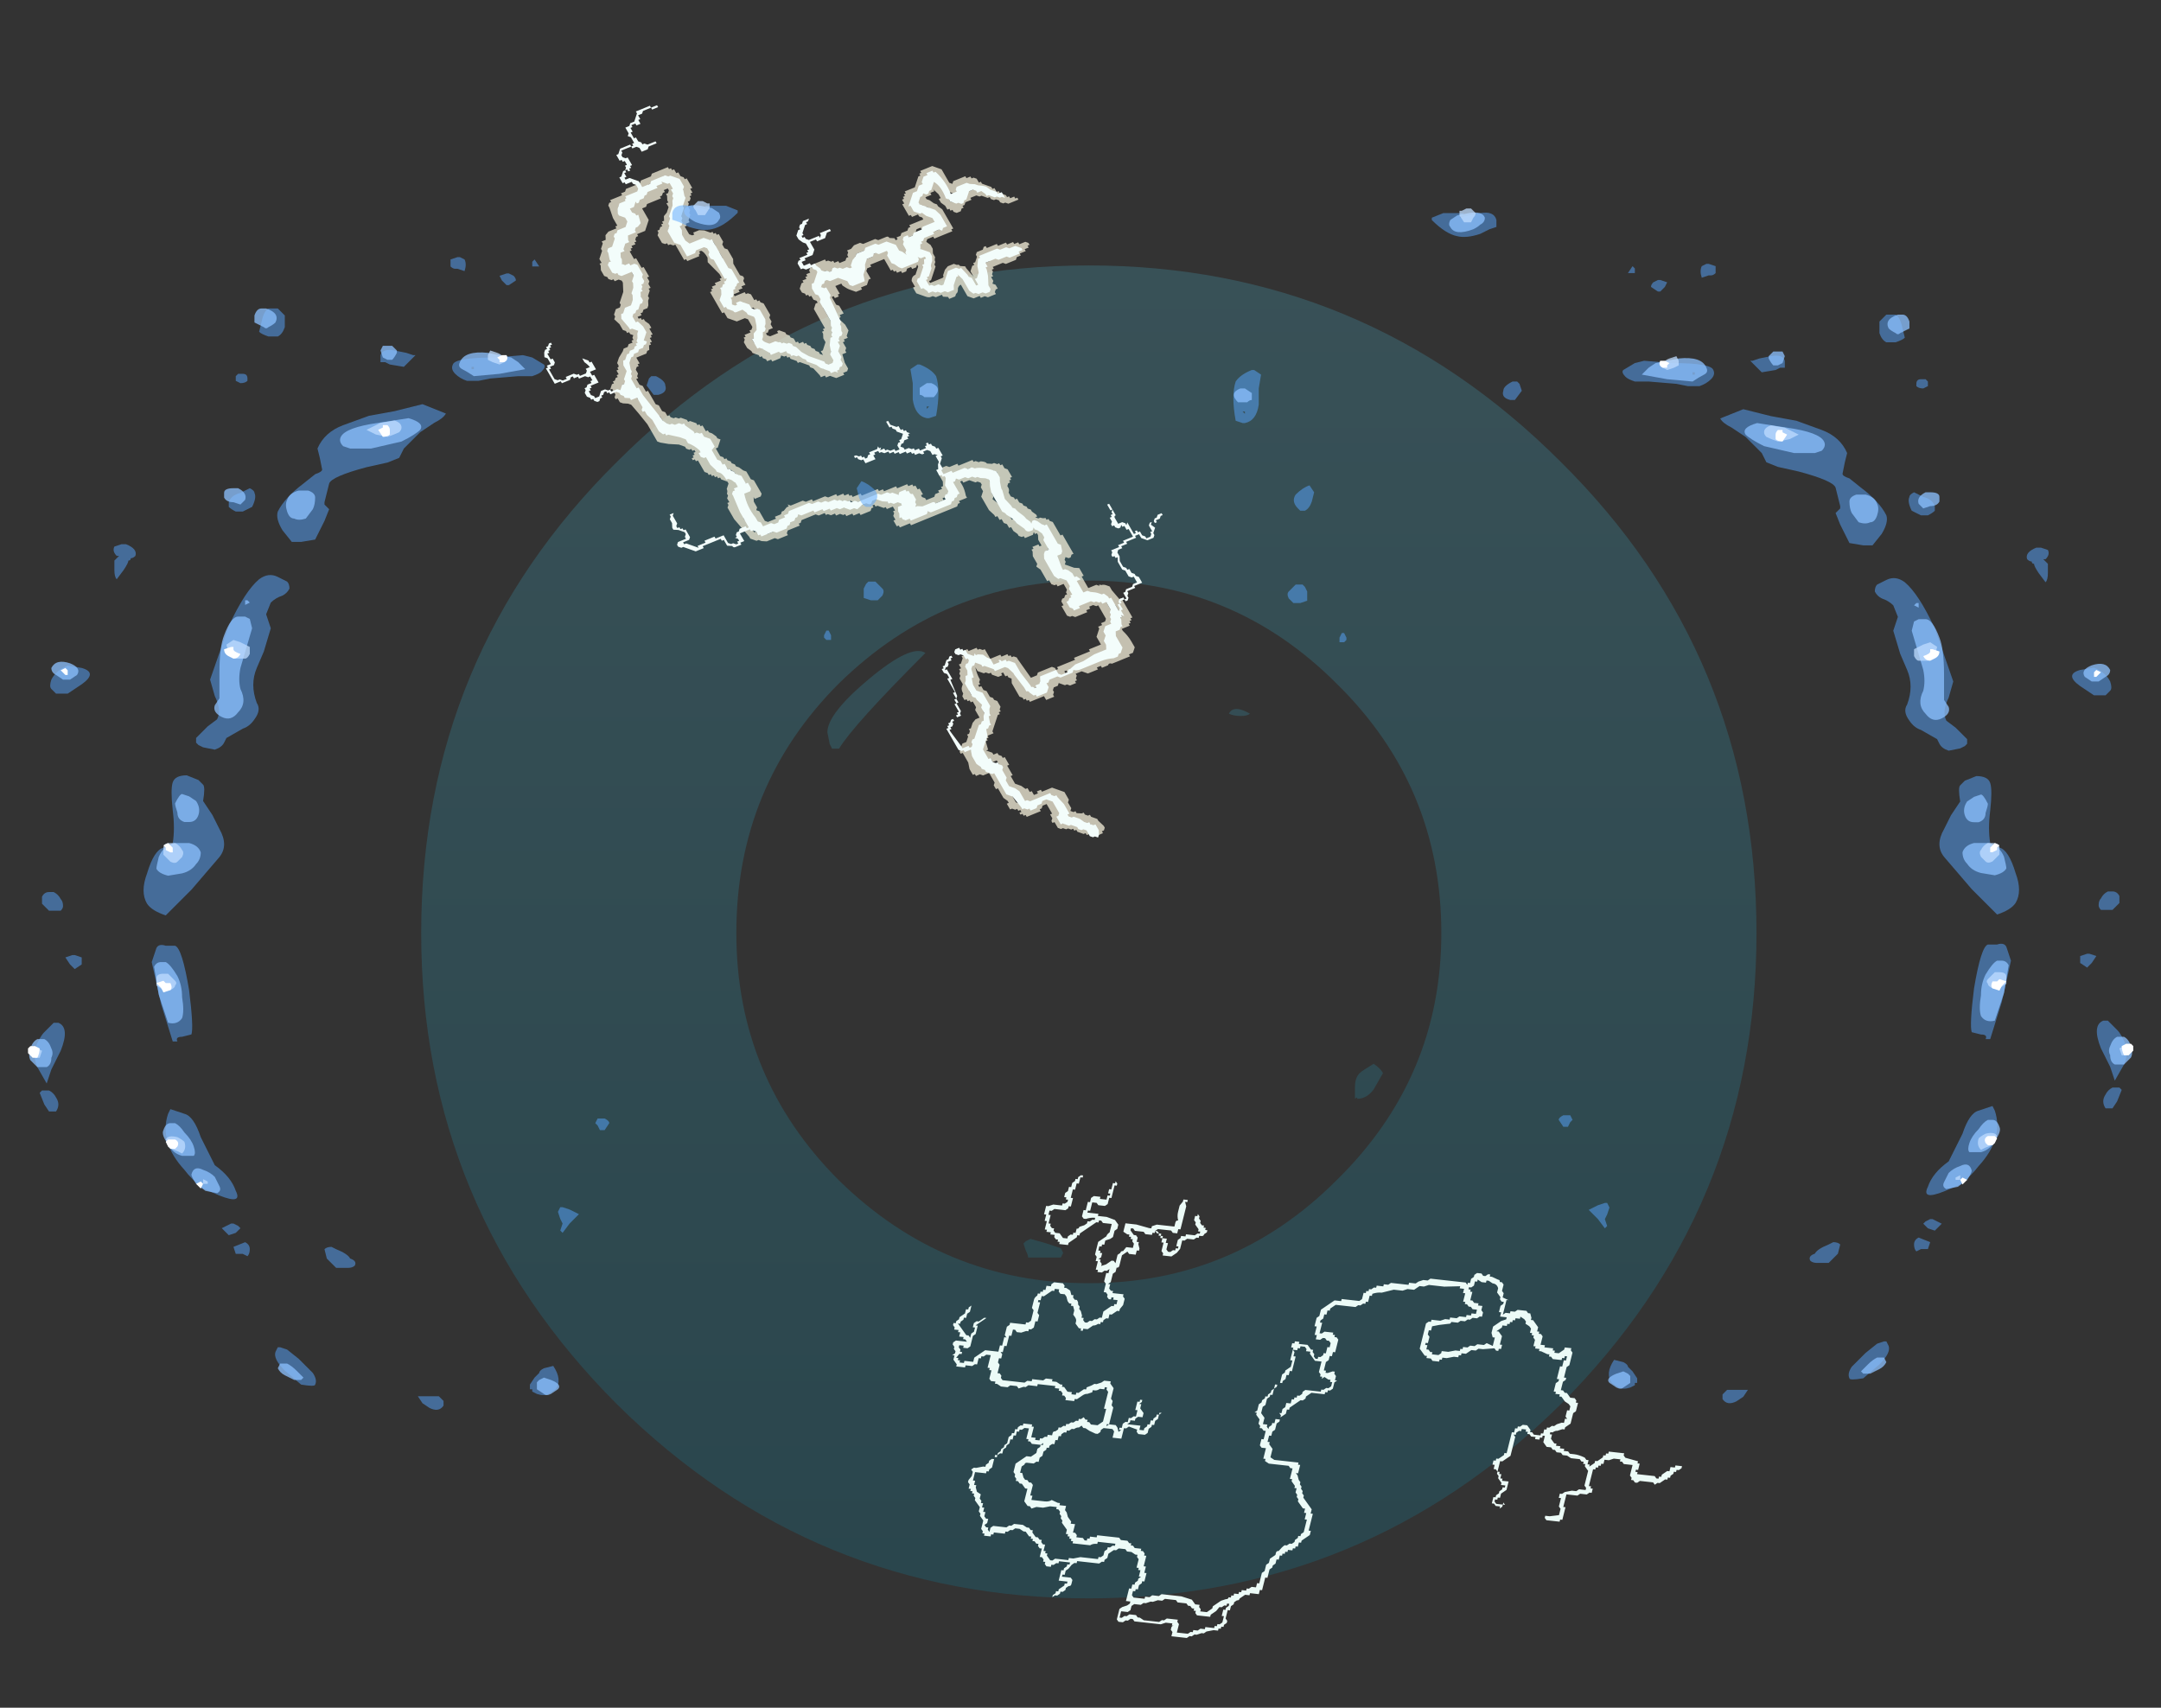 <?xml version="1.0" encoding="UTF-8" standalone="no"?>
<svg xmlns:ffdec="https://www.free-decompiler.com/flash" xmlns:xlink="http://www.w3.org/1999/xlink" ffdec:objectType="frame" height="256.05px" width="324.0px" xmlns="http://www.w3.org/2000/svg">
  <rect width="100%" height="100%" fill="#333333" stroke="none"/>
  <g transform="matrix(1.0, 0.0, 0.0, 1.0, 162.9, 139.9)">
    <use ffdec:characterId="305" height="28.55" transform="matrix(7.0, 0.0, 0.0, 7.0, -99.75, -100.1)" width="28.6" xlink:href="#shape0"/>
    <use ffdec:characterId="294" height="10.45" transform="matrix(-6.598, -0.73, 1.575, -6.297, 81.019, 112.989)" width="16.9" xlink:href="#shape1"/>
    <use ffdec:characterId="289" height="10.45" transform="matrix(-3.31, -5.755, 6.016, -2.451, -26.406, -3.212)" width="17.8" xlink:href="#shape2"/>
    <use ffdec:characterId="287" height="11.25" transform="matrix(-3.31, -5.755, 6.016, -2.451, -32.558, -0.351)" width="19.3" xlink:href="#shape3"/>
    <use ffdec:characterId="304" height="25.95" transform="matrix(-6.919, 0.0, 0.0, 6.919, 156.94, -108.988)" width="19.5" xlink:href="#shape4"/>
    <use ffdec:characterId="304" height="25.95" transform="matrix(7.0, 0.0, 0.0, 7.0, -158.7, -110.1)" width="19.5" xlink:href="#shape4"/>
  </g>
  <defs>
    <g id="shape0" transform="matrix(1.0, 0.0, 0.0, 1.0, 14.25, 14.3)">
      <path d="M3.3 -4.65 Q3.15 -4.65 3.05 -4.7 3.15 -4.9 3.5 -4.7 3.45 -4.65 3.3 -4.65 M7.6 0.0 Q7.6 -3.15 5.35 -5.35 3.15 -7.55 0.05 -7.55 -3.05 -7.55 -5.3 -5.35 -7.5 -3.15 -7.5 0.0 -7.5 3.1 -5.3 5.3 -3.05 7.5 0.05 7.5 3.15 7.5 5.35 5.3 7.6 3.1 7.6 0.0 M10.15 -10.1 Q14.35 -5.95 14.35 0.0 14.35 5.9 10.15 10.1 5.95 14.25 0.05 14.25 -5.85 14.25 -10.05 10.1 -14.25 5.9 -14.25 0.0 -14.25 -5.95 -10.05 -10.1 -5.85 -14.3 0.05 -14.3 5.95 -14.3 10.15 -10.1 M6.35 3.0 L6.15 3.35 Q6.0 3.55 5.8 3.55 5.8 3.5 5.75 3.55 L5.75 3.3 Q5.75 3.1 5.85 3.0 5.9 2.95 6.15 2.8 6.3 2.9 6.35 3.0 M-5.3 -3.95 L-5.45 -3.95 -5.5 -4.05 -5.55 -4.3 Q-5.55 -4.7 -4.65 -5.45 -3.75 -6.2 -3.45 -6.0 -5.0 -4.45 -5.3 -3.95 M-1.2 6.55 L-0.85 6.65 -0.55 6.75 -0.5 6.85 -0.55 6.95 -1.25 6.95 Q-1.25 6.9 -1.3 6.8 L-1.35 6.65 -1.3 6.6 -1.2 6.55" fill="url(#gradient0)" fill-rule="evenodd" stroke="none"/>
    </g>
    <linearGradient gradientTransform="matrix(0.0, -0.017, 0.017, 0.0, 0.05, 0.0)" gradientUnits="userSpaceOnUse" id="gradient0" spreadMethod="pad" x1="-819.2" x2="819.2">
      <stop offset="0.0" stop-color="#009ec6" stop-opacity="0.176"/>
      <stop offset="1.0" stop-color="#51dcff" stop-opacity="0.176"/>
    </linearGradient>
    <g id="shape1" transform="matrix(1.0, 0.0, 0.0, 1.0, 14.15, 14.0)">
      <path d="M0.55 -12.05 L0.7 -12.05 0.7 -12.1 0.75 -12.1 0.75 -12.15 0.9 -12.15 0.9 -12.1 0.95 -12.1 0.95 -12.05 1.0 -12.0 1.0 -11.8 1.1 -11.7 1.1 -11.65 1.15 -11.6 1.15 -11.5 1.3 -11.35 1.3 -11.3 1.35 -11.25 1.35 -11.2 1.4 -11.2 1.4 -11.15 1.45 -11.15 1.45 -11.1 1.5 -11.1 1.5 -11.0 1.55 -10.95 1.55 -10.9 1.5 -10.8 Q1.5 -10.75 1.5 -10.7 L1.55 -10.65 1.5 -10.6 1.45 -10.6 1.3 -10.55 1.25 -10.55 1.25 -10.5 1.2 -10.45 1.2 -10.4 1.15 -10.35 1.1 -10.35 1.1 -10.25 1.05 -10.25 1.05 -10.2 1.0 -10.15 1.0 -10.1 0.95 -10.05 0.95 -10.0 0.9 -9.95 0.9 -9.8 0.85 -9.75 0.85 -9.7 0.8 -9.7 0.8 -9.6 0.75 -9.6 0.75 -9.55 0.7 -9.5 0.65 -9.5 0.65 -9.45 0.45 -9.45 0.45 -9.5 0.4 -9.5 0.4 -9.75 0.3 -9.75 0.3 -9.8 0.2 -9.8 0.2 -9.75 0.15 -9.75 0.1 -9.7 0.05 -9.7 0.05 -9.65 -0.05 -9.65 -0.05 -9.6 Q-0.05 -9.55 -0.1 -9.55 L-0.15 -9.5 -0.15 -9.45 -0.2 -9.45 -0.25 -9.4 -0.3 -9.4 -0.3 -9.35 -0.35 -9.35 -0.4 -9.3 -0.45 -9.3 -0.5 -9.25 -0.55 -9.25 -0.55 -9.2 -0.6 -9.2 -0.65 -9.15 -0.7 -9.2 -0.75 -9.2 -0.75 -9.25 -0.8 -9.25 -0.85 -9.3 -1.0 -9.3 -1.1 -9.2 -1.1 -8.9 -1.05 -8.9 -1.05 -8.5 -1.0 -8.45 -1.0 -8.4 -0.95 -8.4 -0.95 -8.45 -0.85 -8.45 Q-0.8 -8.5 -0.75 -8.5 L-0.7 -8.5 -0.7 -8.55 -0.6 -8.6 Q-0.55 -8.6 -0.5 -8.65 L-0.4 -8.75 -0.35 -8.75 -0.35 -8.8 -0.15 -8.8 -0.15 -8.75 -0.1 -8.7 -0.05 -8.7 -0.05 -8.65 0.0 -8.6 0.05 -8.6 0.05 -8.55 0.15 -8.55 0.15 -8.5 0.55 -8.5 0.55 -8.55 0.75 -8.55 0.8 -8.6 0.85 -8.6 0.95 -8.65 1.0 -8.6 1.15 -8.6 1.2 -8.65 1.35 -8.65 1.45 -8.6 1.5 -8.6 1.5 -8.55 1.6 -8.55 1.65 -8.5 1.65 -8.3 1.7 -8.3 1.7 -8.25 1.75 -8.25 1.75 -7.95 1.85 -7.95 1.9 -8.0 1.95 -8.0 1.95 -8.05 2.0 -8.05 2.0 -8.2 2.05 -8.2 2.1 -8.25 2.25 -8.25 2.25 -8.3 2.45 -8.3 2.45 -8.25 2.55 -8.15 2.55 -8.05 2.6 -8.05 2.55 -8.0 2.55 -7.95 2.6 -7.9 2.6 -7.85 2.65 -7.8 2.65 -7.75 2.6 -7.7 2.35 -7.7 2.4 -7.65 2.45 -7.65 2.45 -7.6 2.55 -7.6 2.55 -7.5 2.6 -7.5 2.6 -7.45 2.7 -7.45 2.7 -7.4 2.75 -7.35 2.75 -7.3 2.7 -7.3 2.7 -7.25 2.65 -7.2 2.65 -7.15 2.55 -7.05 2.55 -6.95 2.5 -6.95 2.5 -6.9 2.45 -6.85 2.45 -7.0 2.5 -7.05 2.5 -7.15 2.55 -7.15 2.55 -7.2 2.6 -7.25 2.6 -7.3 2.65 -7.3 2.4 -7.55 2.35 -7.55 2.3 -7.6 2.3 -7.5 2.25 -7.45 2.25 -7.35 2.3 -7.35 2.3 -7.25 2.25 -7.2 2.2 -7.2 2.1 -7.1 2.05 -7.1 2.25 -7.3 2.2 -7.3 2.2 -7.5 2.25 -7.55 2.25 -7.8 2.3 -7.85 2.4 -7.85 2.4 -7.8 2.5 -7.8 2.5 -7.85 2.45 -7.9 2.45 -7.95 2.4 -7.95 2.4 -8.0 2.45 -8.0 2.5 -8.1 2.45 -8.1 2.45 -8.15 2.4 -8.15 2.4 -8.2 2.3 -8.2 2.3 -8.15 2.1 -8.15 2.1 -8.05 1.9 -7.85 1.6 -7.85 1.6 -7.7 1.55 -7.7 1.55 -7.5 1.5 -7.5 1.55 -7.45 1.55 -7.25 1.5 -7.2 1.5 -7.15 1.15 -7.15 1.15 -7.1 1.1 -7.1 1.05 -7.05 1.05 -6.8 1.1 -6.75 1.1 -6.55 Q1.1 -6.5 1.05 -6.45 L1.05 -6.4 1.0 -6.4 1.0 -6.35 0.95 -6.35 0.95 -6.3 0.9 -6.3 0.9 -6.2 0.8 -6.2 0.8 -6.15 0.75 -6.1 0.55 -6.1 0.5 -6.15 0.5 -6.2 0.45 -6.2 0.35 -6.25 0.3 -6.35 0.25 -6.35 0.25 -6.4 0.2 -6.45 0.15 -6.45 Q0.1 -6.5 0.1 -6.55 L0.05 -6.6 0.05 -6.65 0.0 -6.7 -0.05 -6.8 -0.05 -6.85 -0.1 -6.85 -0.1 -6.9 -0.15 -6.95 -0.2 -6.95 -0.25 -6.9 -0.3 -6.9 -0.35 -6.85 -0.4 -6.85 -0.45 -6.8 -0.5 -6.8 -0.5 -6.65 -0.65 -6.5 -0.7 -6.5 -0.7 -6.45 -0.75 -6.45 -0.75 -6.35 -0.65 -6.35 -0.65 -6.3 -0.6 -6.3 -0.6 -6.35 -0.55 -6.35 -0.5 -6.3 -0.5 -6.25 -0.45 -6.2 -0.4 -6.2 -0.4 -6.0 -0.35 -5.95 -0.35 -5.75 -0.4 -5.75 -0.4 -5.65 -0.35 -5.7 -0.3 -5.7 -0.25 -5.75 -0.15 -5.75 -0.15 -5.7 -0.1 -5.7 -0.1 -5.5 -0.05 -5.5 -0.05 -5.4 0.0 -5.35 0.0 -5.15 Q0.0 -5.1 0.0 -5.05 L-0.15 -4.9 Q-0.15 -4.85 -0.2 -4.8 L-0.2 -4.6 0.0 -4.6 0.05 -4.55 0.1 -4.55 0.1 -4.6 0.15 -4.6 0.45 -4.9 0.45 -4.95 0.5 -4.95 0.5 -5.0 0.65 -5.15 0.65 -5.2 0.85 -5.2 0.85 -5.15 0.9 -5.15 0.9 -5.1 0.95 -5.1 1.0 -5.05 1.0 -5.0 1.1 -5.0 1.1 -4.95 1.2 -4.95 1.2 -4.9 1.25 -4.9 1.25 -4.7 1.3 -4.7 1.3 -4.55 1.35 -4.55 1.35 -4.35 1.3 -4.35 1.2 -4.3 1.0 -4.3 1.0 -4.25 0.95 -4.25 0.9 -4.2 0.9 -4.15 0.95 -4.15 0.95 -4.1 1.0 -4.1 1.0 -4.0 0.95 -3.95 0.95 -3.85 0.9 -3.85 0.9 -3.75 0.85 -3.7 0.85 -3.65 0.8 -3.65 0.8 -3.6 0.75 -3.55 0.7 -3.55 0.7 -3.6 0.75 -3.6 0.75 -3.75 0.8 -3.75 0.8 -3.9 0.85 -3.9 0.85 -4.1 0.8 -4.1 0.8 -4.3 0.85 -4.3 0.85 -4.35 0.9 -4.4 1.15 -4.4 1.2 -4.45 1.25 -4.45 1.25 -4.55 1.2 -4.55 1.2 -4.75 1.15 -4.75 1.15 -4.8 1.1 -4.85 1.05 -4.85 1.05 -4.9 1.0 -4.95 0.9 -4.95 0.8 -5.05 0.7 -5.05 0.7 -5.0 0.65 -4.95 0.6 -4.95 0.6 -4.9 0.55 -4.9 0.55 -4.8 Q0.5 -4.8 0.5 -4.75 L0.4 -4.7 0.35 -4.65 0.35 -4.6 0.3 -4.6 0.25 -4.55 0.2 -4.55 0.2 -4.5 Q0.3 -4.5 0.4 -4.55 L0.45 -4.55 0.5 -4.5 0.5 -4.35 0.45 -4.35 0.45 -4.15 0.4 -4.15 0.4 -4.05 0.35 -4.0 0.2 -4.0 0.2 -4.05 0.05 -4.05 0.05 -3.95 0.0 -3.95 0.0 -3.9 0.05 -3.9 0.05 -3.8 0.0 -3.8 0.0 -3.65 -0.05 -3.65 -0.05 -3.6 -0.1 -3.65 -0.1 -3.7 -0.05 -3.7 -0.05 -4.0 0.0 -4.0 0.0 -4.15 0.05 -4.2 0.2 -4.2 0.25 -4.15 0.35 -4.15 0.35 -4.35 0.4 -4.35 0.4 -4.4 0.15 -4.4 0.15 -4.45 -0.05 -4.45 -0.25 -4.5 -0.35 -4.6 -0.35 -4.7 -0.3 -4.75 -0.3 -4.9 -0.25 -4.95 -0.15 -5.0 -0.15 -5.1 -0.1 -5.1 -0.1 -5.15 -0.05 -5.15 -0.05 -5.25 -0.1 -5.25 -0.1 -5.3 -0.15 -5.3 -0.15 -5.4 -0.1 -5.45 -0.15 -5.45 -0.15 -5.5 -0.2 -5.55 -0.2 -5.6 -0.3 -5.55 -0.4 -5.45 -0.45 -5.45 -0.5 -5.5 -0.5 -5.3 -0.55 -5.25 Q-0.55 -5.2 -0.6 -5.2 L-0.65 -5.1 -0.8 -5.1 -0.8 -5.0 -0.75 -4.95 -0.75 -4.9 -0.7 -4.9 -0.7 -4.85 -0.65 -4.85 -0.65 -4.8 -0.6 -4.8 -0.5 -4.75 -0.5 -4.55 -0.75 -4.55 -1.05 -4.6 -1.1 -4.6 -1.1 -4.55 -1.2 -4.5 -1.6 -4.5 -1.6 -4.4 Q-1.6 -4.35 -1.65 -4.35 -1.6 -4.25 -1.6 -4.15 L-1.6 -4.0 -1.65 -3.9 -1.65 -3.85 -1.7 -3.85 -1.75 -3.85 -1.75 -3.9 -1.7 -3.9 -1.75 -4.0 -1.75 -4.55 -1.7 -4.55 -1.7 -4.65 -1.6 -4.65 -1.55 -4.6 -1.25 -4.6 -1.2 -4.65 -1.25 -4.65 -1.3 -4.7 -1.35 -4.7 -1.35 -4.75 -1.4 -4.75 -1.4 -4.8 -1.5 -4.8 -1.5 -4.9 -1.55 -4.9 -1.55 -5.05 -1.6 -5.1 -1.65 -5.1 -1.7 -5.05 -1.75 -5.05 -1.75 -5.0 -1.8 -5.0 -1.8 -4.95 -1.75 -4.95 -1.75 -4.8 -1.8 -4.75 -1.8 -4.7 -1.9 -4.7 -1.9 -4.65 -2.1 -4.65 -2.15 -4.6 -2.2 -4.6 -2.2 -4.55 -2.15 -4.55 -2.15 -4.5 -2.05 -4.4 -2.05 -4.35 -2.0 -4.3 -2.0 -4.2 -2.05 -4.2 -2.05 -4.15 -2.1 -4.2 -2.1 -4.25 -2.15 -4.3 -2.15 -4.35 -2.2 -4.4 -2.25 -4.4 -2.25 -4.45 -2.3 -4.45 -2.3 -4.5 -2.35 -4.5 -2.35 -4.55 -2.3 -4.6 Q-2.3 -4.65 -2.25 -4.65 L-2.2 -4.65 -2.2 -4.7 -2.15 -4.7 -2.1 -4.75 -1.95 -4.75 -1.9 -4.8 -1.85 -4.8 -1.85 -5.0 -1.8 -5.1 -1.7 -5.2 -1.5 -5.2 -1.5 -5.15 -1.45 -5.1 -1.45 -4.9 -1.4 -4.9 -1.4 -4.8 -1.35 -4.8 -1.35 -4.75 -1.3 -4.75 -1.3 -4.7 -1.25 -4.7 -1.2 -4.65 -1.2 -4.7 -1.15 -4.7 -1.15 -4.75 -1.0 -4.75 -0.95 -4.7 -0.75 -4.7 -0.7 -4.65 -0.65 -4.65 -0.65 -4.7 -0.75 -4.8 -0.8 -4.8 -0.85 -4.85 -0.85 -4.95 -0.9 -4.95 -0.9 -5.0 -0.95 -5.1 -0.95 -5.15 -0.9 -5.15 -0.9 -5.25 -0.75 -5.25 -0.7 -5.2 -0.6 -5.3 -0.6 -5.55 Q-0.6 -5.6 -0.55 -5.6 L-0.55 -5.7 -0.5 -5.75 -0.5 -5.95 -0.45 -6.0 -0.5 -6.0 -0.5 -6.1 -0.55 -6.15 -0.6 -6.15 -0.6 -6.2 -0.85 -6.2 -0.85 -6.25 -0.9 -6.3 -0.9 -6.45 -0.85 -6.55 -0.85 -6.6 -0.8 -6.6 -0.7 -6.7 -0.65 -6.7 -0.65 -6.8 -0.6 -6.8 -0.55 -6.85 -0.55 -6.9 -0.5 -6.9 -0.5 -6.95 -0.45 -6.95 Q-0.4 -7.0 -0.35 -7.0 L-0.25 -7.1 -0.15 -7.1 -0.15 -7.15 -0.1 -7.15 -0.1 -7.1 -0.05 -7.1 0.05 -7.0 0.05 -6.95 Q0.05 -6.9 0.1 -6.85 L0.15 -6.8 0.15 -6.7 0.2 -6.6 0.25 -6.6 0.25 -6.55 0.3 -6.55 0.35 -6.5 0.4 -6.4 0.45 -6.35 0.55 -6.35 0.6 -6.3 0.6 -6.25 0.7 -6.25 0.7 -6.3 0.75 -6.3 0.9 -6.45 0.95 -6.45 0.95 -6.55 1.0 -6.55 1.0 -6.6 0.95 -6.6 0.95 -6.85 0.9 -6.9 0.9 -7.05 0.95 -7.05 0.95 -7.2 1.0 -7.25 1.05 -7.25 1.05 -7.3 1.1 -7.3 1.2 -7.35 1.3 -7.35 1.35 -7.3 1.4 -7.3 1.4 -7.45 1.45 -7.45 1.45 -7.7 1.5 -7.7 1.5 -7.85 1.55 -7.85 1.5 -7.9 1.5 -8.0 1.55 -8.0 1.55 -8.1 1.5 -8.15 1.5 -8.35 1.45 -8.35 1.4 -8.4 1.4 -8.45 1.35 -8.5 0.85 -8.5 0.8 -8.45 0.7 -8.45 0.7 -8.4 0.45 -8.4 0.4 -8.35 0.25 -8.35 0.25 -8.4 0.15 -8.4 0.05 -8.45 0.0 -8.45 0.0 -8.5 -0.05 -8.5 -0.15 -8.6 -0.25 -8.6 -0.25 -8.65 -0.35 -8.65 -0.35 -8.6 -0.4 -8.6 -0.5 -8.5 -0.55 -8.5 -0.55 -8.45 Q-0.65 -8.4 -0.7 -8.35 L-0.75 -8.35 -0.85 -8.3 -0.9 -8.25 -1.05 -8.25 -1.05 -8.3 -1.15 -8.4 -1.15 -8.65 -1.2 -8.7 -1.2 -8.8 -1.25 -8.85 -1.25 -9.25 -1.2 -9.25 -1.2 -9.3 -1.25 -9.25 -1.4 -9.25 -1.45 -9.3 -1.5 -9.4 -1.55 -9.35 -1.5 -9.35 -1.5 -9.3 -1.55 -9.3 -1.55 -9.2 -1.6 -9.15 -1.65 -9.15 -1.65 -9.05 -1.7 -9.05 -1.75 -9.0 -1.8 -9.0 -1.8 -8.85 -1.75 -8.85 -1.75 -8.65 -1.8 -8.65 -1.8 -8.6 -1.85 -8.6 -1.85 -8.65 -1.8 -8.7 -1.85 -8.7 -1.85 -8.8 -1.95 -8.9 -1.95 -9.0 -1.85 -9.0 -1.8 -9.05 -1.8 -9.1 -1.7 -9.1 -1.7 -9.15 -1.65 -9.2 -1.95 -9.2 -1.95 -9.3 -2.05 -9.3 -2.05 -9.25 -2.1 -9.2 -2.1 -9.15 -2.15 -9.15 -2.15 -9.05 -2.2 -9.05 -2.2 -9.0 -2.25 -8.95 -2.25 -8.9 -2.3 -8.9 -2.3 -8.85 -2.35 -8.85 -2.3 -8.9 -2.3 -9.0 -2.25 -9.05 -2.25 -9.15 -2.2 -9.15 -2.2 -9.2 -2.15 -9.25 -2.15 -9.35 -2.1 -9.4 -1.95 -9.4 -1.9 -9.35 -1.9 -9.3 -1.7 -9.25 -1.65 -9.3 -1.6 -9.3 -1.6 -9.55 -1.4 -9.55 -1.4 -9.4 -1.35 -9.35 -1.15 -9.35 -1.1 -9.4 -1.1 -9.45 -1.05 -9.5 -1.0 -9.5 -0.85 -9.45 -0.75 -9.4 -0.7 -9.4 -0.65 -9.35 -0.6 -9.4 Q-0.55 -9.4 -0.5 -9.45 L-0.45 -9.45 -0.4 -9.5 -0.35 -9.5 -0.35 -9.55 -0.3 -9.55 -0.25 -9.6 -0.25 -9.65 -0.2 -9.65 -0.2 -9.75 -0.15 -9.75 -0.15 -9.85 -0.1 -9.85 -0.05 -9.9 -0.05 -9.95 0.0 -9.95 0.0 -10.0 0.05 -10.05 0.05 -10.15 0.1 -10.2 0.1 -10.3 0.15 -10.3 0.2 -10.35 0.35 -10.35 Q0.4 -10.35 0.4 -10.4 L0.45 -10.45 0.45 -10.6 0.4 -10.6 0.35 -10.7 0.3 -10.75 0.25 -10.75 0.2 -10.8 0.15 -10.8 0.1 -10.85 0.1 -11.1 0.05 -11.1 0.05 -11.2 -0.25 -11.2 Q-0.35 -11.2 -0.4 -11.15 L-0.55 -11.2 -0.6 -11.2 -0.6 -11.25 -0.65 -11.25 -0.7 -11.25 -0.75 -11.25 -0.75 -11.35 -0.8 -11.4 -0.85 -11.5 -0.95 -11.6 -0.95 -11.65 -1.05 -11.65 -1.05 -11.85 -1.1 -11.85 -1.15 -11.9 -1.15 -11.95 -1.3 -11.95 -1.35 -12.0 -1.4 -12.0 -1.4 -11.95 -1.45 -11.95 -1.45 -11.9 -1.6 -11.9 -1.6 -11.85 -2.1 -11.85 -2.15 -11.9 -2.3 -11.9 -2.35 -11.95 -2.4 -11.95 -2.4 -12.0 -2.45 -12.0 -2.5 -12.05 -2.65 -12.05 -2.65 -12.1 -2.7 -12.1 -2.75 -12.15 -2.75 -12.2 -2.8 -12.2 -2.8 -12.45 -2.85 -12.45 -2.85 -12.6 -2.9 -12.6 -2.9 -12.8 -2.85 -12.8 -2.85 -12.85 -2.8 -12.9 -2.8 -13.0 -2.75 -13.0 -2.75 -13.05 -2.7 -13.05 -2.7 -13.15 -2.75 -13.2 -3.0 -13.2 -3.0 -13.15 -3.1 -13.15 -3.15 -13.1 -3.3 -13.1 -3.35 -13.05 -3.8 -13.05 -4.05 -13.1 -4.15 -13.2 -4.25 -13.2 -4.25 -13.25 -4.3 -13.3 -4.3 -13.35 -4.45 -13.35 -4.55 -13.25 -4.55 -13.2 -4.7 -13.05 -4.8 -13.0 Q-4.85 -13.0 -4.85 -12.95 L-4.9 -12.95 -4.9 -12.9 -4.95 -12.9 -4.95 -12.85 -5.05 -12.85 -5.05 -12.8 -5.1 -12.8 -5.1 -12.75 -5.2 -12.75 -5.2 -12.7 -5.25 -12.7 -5.3 -12.65 -5.4 -12.65 -5.4 -12.55 -5.45 -12.55 -5.45 -12.3 -5.5 -12.25 -5.5 -12.1 -5.55 -12.05 -5.55 -11.95 -5.65 -11.85 -5.65 -11.8 Q-5.65 -11.75 -5.7 -11.75 -5.75 -11.65 -5.8 -11.6 L-5.85 -11.6 -5.9 -11.55 -5.95 -11.55 -6.0 -11.5 -6.0 -11.45 -6.05 -11.4 -6.05 -11.35 -6.1 -11.35 -6.1 -11.3 -6.15 -11.25 -6.15 -10.95 -6.1 -10.95 -6.1 -10.8 -6.05 -10.8 -6.05 -10.7 -6.0 -10.7 -5.85 -10.55 -5.85 -10.5 -5.8 -10.45 -5.8 -10.4 -5.75 -10.35 -5.75 -10.25 -5.7 -10.25 -5.7 -10.2 -5.6 -10.1 -5.6 -10.05 -5.55 -10.05 -5.55 -9.8 -5.5 -9.8 -5.45 -9.75 -5.0 -9.75 -4.9 -9.7 -4.9 -9.65 -4.85 -9.65 -4.85 -9.4 -4.75 -9.4 -4.7 -9.35 -4.7 -9.2 -4.75 -9.2 -4.75 -9.0 -4.7 -9.0 -4.65 -8.95 -4.6 -8.95 -4.6 -8.9 -4.55 -8.85 -4.55 -8.75 -4.45 -8.65 -4.45 -8.6 -4.4 -8.6 -4.45 -8.55 -4.45 -8.4 -4.5 -8.35 -4.5 -8.3 -4.55 -8.25 -4.55 -8.2 -4.6 -8.2 -4.6 -8.15 -4.65 -8.1 -4.65 -8.05 -4.7 -8.0 -4.7 -7.9 -4.75 -7.9 -4.75 -7.95 -4.7 -8.0 -4.7 -8.15 -4.65 -8.15 -4.65 -8.2 -4.6 -8.25 -4.6 -8.4 -4.55 -8.45 -4.55 -8.6 -4.65 -8.7 -4.65 -8.85 -4.75 -8.85 -4.75 -8.9 -4.8 -8.95 -4.8 -8.9 -4.85 -8.85 -4.85 -8.8 -4.9 -8.8 -4.9 -8.7 -5.0 -8.7 -5.0 -8.75 -4.95 -8.8 -4.95 -8.95 -4.9 -9.0 -4.9 -9.1 -4.85 -9.1 -4.85 -9.25 -4.9 -9.25 -4.9 -9.3 -5.0 -9.4 -5.0 -9.6 -5.1 -9.65 -5.65 -9.65 -5.65 -9.7 -5.7 -9.7 -5.7 -9.9 -5.65 -9.9 -5.7 -9.95 -5.75 -10.05 -5.8 -10.1 -5.8 -10.15 -5.85 -10.2 -5.85 -10.25 -5.9 -10.3 -5.9 -10.35 -5.95 -10.4 -5.95 -10.45 -6.2 -10.7 -6.2 -10.8 -6.25 -10.8 -6.25 -11.2 -6.3 -11.2 -6.3 -11.3 -6.15 -11.45 -6.15 -11.5 -6.1 -11.5 -6.1 -11.6 -6.05 -11.6 -6.05 -11.65 -6.0 -11.65 -6.0 -11.7 -5.9 -11.7 -5.9 -11.75 -5.85 -11.75 -5.85 -11.8 -5.8 -11.8 -5.8 -11.85 -5.75 -11.85 -5.75 -11.95 -5.7 -11.95 -5.7 -12.05 -5.65 -12.1 -5.65 -12.15 -5.6 -12.2 -5.6 -12.4 -5.55 -12.4 -5.55 -12.7 -5.5 -12.7 -5.5 -12.8 -5.3 -12.8 -5.3 -12.85 -5.2 -12.85 -5.1 -12.95 Q-5.1 -13.0 -5.05 -13.0 L-5.0 -13.05 -5.0 -13.1 -4.95 -13.15 -4.95 -13.25 -4.9 -13.25 -4.9 -13.45 -4.95 -13.5 -4.95 -13.55 -4.9 -13.6 -4.9 -13.65 -4.85 -13.65 -4.85 -13.7 -4.8 -13.7 -4.8 -13.75 -4.7 -13.75 -4.55 -13.8 -4.5 -13.85 -4.45 -13.85 -4.35 -13.9 -4.3 -13.9 -4.25 -13.95 -4.2 -13.95 -4.15 -14.0 -3.8 -14.0 -3.8 -13.9 -3.75 -13.85 -3.75 -13.8 Q-3.75 -13.75 -3.8 -13.75 L-3.75 -13.75 -3.75 -13.7 -3.6 -13.7 -3.5 -13.75 -2.9 -13.75 -2.85 -13.7 -2.8 -13.7 -2.75 -13.75 -2.7 -13.75 -2.65 -13.8 -2.55 -13.8 -2.5 -13.75 -2.5 -13.5 -2.55 -13.45 -2.65 -13.4 -2.7 -13.35 -2.7 -13.3 -2.6 -13.3 -2.6 -13.0 -2.65 -13.0 -2.65 -12.9 -2.7 -12.9 -2.7 -12.85 -2.75 -12.8 -2.75 -12.75 -2.8 -12.7 -2.75 -12.7 -2.75 -12.55 -2.7 -12.55 -2.7 -12.5 -2.65 -12.5 -2.65 -12.3 -2.6 -12.25 -2.6 -12.2 -2.55 -12.2 -2.45 -12.15 -2.35 -12.15 -2.3 -12.1 -2.15 -12.1 -2.1 -12.15 -2.05 -12.15 -1.95 -12.25 -1.95 -12.35 -1.9 -12.4 -1.9 -12.45 -1.85 -12.45 -1.8 -12.5 -1.3 -12.5 -1.3 -12.55 -1.25 -12.55 -1.2 -12.6 -1.15 -12.7 -1.1 -12.75 -1.1 -12.85 -1.05 -12.85 -1.05 -12.9 -1.25 -12.9 -1.3 -12.95 -1.3 -13.05 Q-1.3 -13.1 -1.25 -13.1 L-1.2 -13.15 -1.2 -13.2 -1.15 -13.25 -1.1 -13.25 -1.1 -13.3 -1.05 -13.35 -1.0 -13.35 -0.95 -13.4 -0.95 -13.35 -1.0 -13.3 -1.0 -13.25 -1.05 -13.25 -1.05 -13.2 -1.15 -13.1 -1.15 -13.05 -1.2 -13.05 -1.2 -13.0 -1.0 -13.0 -1.0 -12.75 -1.05 -12.75 -1.05 -12.7 -1.1 -12.65 -1.1 -12.6 -1.15 -12.6 -1.15 -12.55 -0.9 -12.55 -0.9 -12.6 -0.85 -12.6 -0.8 -12.65 -0.75 -12.65 -0.75 -12.7 -0.65 -12.7 -0.6 -12.65 -0.6 -12.6 -0.55 -12.6 -0.55 -12.55 -0.5 -12.5 -0.45 -12.5 -0.45 -12.3 -0.4 -12.3 -0.35 -12.25 -0.35 -12.2 -0.3 -12.2 -0.25 -12.15 -0.2 -12.15 -0.2 -12.1 -0.15 -12.1 -0.15 -12.05 -0.1 -12.05 0.0 -11.95 0.05 -11.95 0.15 -11.9 0.25 -11.9 0.3 -11.95 0.35 -11.95 0.4 -12.0 0.45 -12.0 0.45 -12.05 0.55 -12.05 M0.85 -11.95 L0.85 -12.0 0.8 -12.05 0.8 -11.95 0.75 -11.9 0.45 -11.9 0.4 -11.85 0.35 -11.85 0.3 -11.8 0.1 -11.8 0.0 -11.85 -0.05 -11.85 -0.1 -11.9 -0.15 -11.9 -0.15 -11.95 -0.25 -12.05 -0.3 -12.05 -0.35 -12.1 -0.4 -12.1 -0.4 -12.15 -0.45 -12.2 -0.5 -12.2 -0.5 -12.35 -0.55 -12.35 -0.55 -12.4 -0.6 -12.4 -0.6 -12.45 -0.7 -12.55 -0.75 -12.55 -0.8 -12.5 -1.1 -12.5 -1.1 -12.45 -1.2 -12.45 -1.35 -12.4 -1.75 -12.4 -1.75 -12.35 -1.8 -12.35 -1.85 -12.3 -1.85 -12.2 -1.9 -12.15 -1.9 -12.1 -1.95 -12.1 -2.0 -12.05 -2.05 -12.05 -2.05 -12.0 -1.65 -12.0 -1.65 -12.05 Q-1.55 -12.05 -1.5 -12.1 L-1.1 -12.1 -1.1 -12.05 -1.05 -12.05 -1.05 -12.0 -1.0 -12.0 -1.0 -11.95 -0.95 -11.95 -0.95 -11.9 -0.9 -11.9 -0.9 -11.8 -0.75 -11.65 -0.75 -11.6 -0.7 -11.55 -0.7 -11.5 -0.65 -11.45 -0.65 -11.4 -0.6 -11.35 -0.55 -11.35 -0.55 -11.3 -0.4 -11.3 -0.25 -11.35 -0.1 -11.35 0.0 -11.4 0.05 -11.35 0.1 -11.35 0.2 -11.25 0.2 -10.95 0.25 -10.95 0.35 -10.85 0.4 -10.85 0.45 -10.8 0.5 -10.8 0.5 -10.75 0.55 -10.7 0.55 -10.65 0.6 -10.6 0.6 -10.4 0.4 -10.2 0.3 -10.2 0.2 -10.1 0.2 -10.0 0.15 -9.95 0.15 -9.9 0.1 -9.9 0.1 -9.85 0.15 -9.9 0.35 -9.9 0.4 -9.85 0.45 -9.85 0.45 -9.8 0.5 -9.8 0.5 -9.55 0.6 -9.55 0.65 -9.6 0.7 -9.6 0.7 -9.65 0.75 -9.65 0.75 -9.75 0.8 -9.75 0.8 -9.85 0.85 -9.85 0.85 -9.95 0.9 -10.0 0.9 -10.05 0.95 -10.1 0.95 -10.2 1.0 -10.2 1.05 -10.25 1.05 -10.3 1.1 -10.3 1.1 -10.55 1.15 -10.6 1.15 -10.65 1.2 -10.65 1.2 -10.7 1.45 -10.7 1.45 -10.9 1.4 -10.9 1.4 -11.0 1.35 -11.0 1.35 -11.05 1.3 -11.15 1.2 -11.2 1.2 -11.3 1.15 -11.35 1.15 -11.4 1.1 -11.4 1.1 -11.5 1.05 -11.5 1.05 -11.6 1.0 -11.6 1.0 -11.7 0.95 -11.75 0.9 -11.75 0.9 -11.85 0.95 -11.9 0.9 -11.95 0.85 -11.95 M-13.9 -9.05 L-13.9 -9.1 -13.85 -9.1 -13.75 -9.2 -13.7 -9.2 -13.65 -9.25 -13.6 -9.2 -13.3 -9.2 -13.25 -9.25 -13.2 -9.25 -13.15 -9.2 -13.1 -9.2 -13.1 -9.15 -13.05 -9.1 -13.05 -8.85 -12.85 -8.85 -12.8 -8.8 -12.75 -8.8 -12.75 -8.75 -12.7 -8.7 -12.75 -8.75 -12.6 -8.75 -12.5 -8.8 -12.4 -8.8 -12.4 -8.9 -12.35 -8.9 -12.35 -8.95 -12.3 -8.95 -12.3 -9.0 -12.25 -9.0 -12.25 -9.05 -12.2 -9.05 -12.2 -9.45 -12.25 -9.45 -12.25 -9.5 -12.3 -9.5 -12.3 -9.6 -12.25 -9.6 -12.2 -9.65 -12.05 -9.65 -12.0 -9.7 -11.75 -9.7 -11.75 -10.0 -11.8 -10.0 -11.8 -10.3 -11.75 -10.3 -11.75 -10.35 -11.45 -10.35 -11.4 -10.3 -11.4 -10.25 -11.5 -10.25 -11.7 -10.2 -11.7 -10.05 -11.65 -10.0 -11.65 -9.8 -11.6 -9.8 -11.6 -9.7 -11.65 -9.7 -11.7 -9.65 -11.85 -9.6 -11.95 -9.6 -12.0 -9.55 -12.15 -9.55 -12.15 -9.5 -12.1 -9.45 -12.1 -9.1 -12.0 -9.0 -12.0 -8.95 -11.95 -8.95 -11.95 -8.9 -11.9 -8.9 -11.85 -8.85 -11.65 -8.85 -11.55 -8.8 -11.45 -8.8 -11.4 -8.75 -11.3 -8.75 -11.25 -8.7 -11.2 -8.7 -11.15 -8.65 -11.05 -8.65 -10.95 -8.55 -10.95 -8.4 -10.9 -8.4 -10.9 -8.45 -10.85 -8.45 -10.85 -8.5 -10.75 -8.5 -10.75 -8.45 -10.65 -8.45 -10.6 -8.4 -10.55 -8.4 -10.55 -8.35 -10.5 -8.35 -10.5 -8.3 -10.4 -8.3 -10.4 -8.35 -10.35 -8.35 -10.3 -8.4 -10.3 -8.45 -10.25 -8.45 -10.3 -8.5 -10.3 -8.95 -10.15 -9.1 -10.1 -9.1 -10.1 -9.35 -10.15 -9.35 -10.15 -9.4 -10.1 -9.4 -10.1 -9.35 -10.05 -9.3 -10.0 -9.3 -10.0 -9.2 -9.95 -9.2 -9.95 -9.1 -10.0 -9.1 -10.0 -9.05 -10.05 -9.05 -10.15 -8.95 -10.15 -8.9 -10.2 -8.9 -10.2 -8.4 -10.25 -8.4 -10.25 -8.3 -10.3 -8.3 -10.3 -8.25 -10.35 -8.25 -10.4 -8.2 -10.5 -8.2 -10.6 -8.3 -10.6 -8.35 -10.65 -8.35 -10.7 -8.4 -10.85 -8.4 -10.85 -8.35 -10.9 -8.35 -10.9 -8.25 -10.95 -8.25 -10.95 -8.2 -11.0 -8.2 -11.05 -8.15 -11.1 -8.15 -11.15 -8.1 -11.25 -8.05 -11.3 -8.05 -11.3 -7.95 -11.35 -7.95 -11.3 -7.9 -11.3 -7.75 -11.35 -7.75 -11.35 -7.65 -11.3 -7.6 -11.2 -7.55 -11.1 -7.45 -11.05 -7.45 -11.05 -7.4 -10.95 -7.4 -10.95 -7.35 -10.9 -7.35 -10.9 -7.15 -10.95 -7.1 -10.95 -7.05 -10.9 -7.05 -10.9 -6.75 -10.95 -6.75 -10.95 -6.6 -11.0 -6.6 -11.0 -6.5 -10.95 -6.5 -10.95 -6.55 -10.9 -6.55 -10.9 -6.6 -10.7 -6.6 -10.65 -6.55 -10.6 -6.55 -10.6 -6.5 -10.55 -6.5 -10.4 -6.45 -10.35 -6.45 -10.35 -6.4 -10.25 -6.4 -10.25 -6.35 -10.2 -6.35 -10.2 -6.2 -10.15 -6.15 -10.15 -6.1 -10.1 -6.1 -10.1 -6.05 -10.05 -6.05 Q-10.05 -6.0 -10.05 -5.95 L-10.0 -5.9 -9.9 -5.85 -9.9 -5.8 -9.85 -5.75 -9.75 -5.7 -9.75 -5.75 -9.65 -5.75 -9.65 -5.8 -9.6 -5.8 -9.6 -5.85 -9.55 -5.85 -9.55 -5.9 -9.5 -5.9 -9.5 -5.95 -9.4 -5.95 -9.4 -6.0 -9.3 -6.1 -9.35 -6.1 -9.45 -6.2 -9.45 -6.4 -9.5 -6.4 -9.5 -6.5 -9.45 -6.5 -9.45 -6.55 -9.4 -6.55 -9.35 -6.5 -9.1 -6.55 -9.0 -6.55 -8.95 -6.6 -8.85 -6.6 -8.75 -6.7 -8.65 -6.7 -8.65 -6.75 -8.6 -6.75 -8.6 -6.8 -8.5 -6.8 -8.35 -6.85 -8.25 -6.85 -8.25 -6.9 -8.2 -6.9 -8.2 -6.95 -8.05 -6.95 -8.0 -6.9 -7.9 -6.9 -7.9 -6.85 -7.85 -6.85 -7.7 -6.7 -7.7 -6.1 -7.75 -6.05 -7.8 -6.05 -7.8 -6.0 -8.0 -6.0 -8.1 -5.95 -8.2 -5.95 -8.2 -5.9 -8.35 -5.9 -8.4 -5.85 -8.55 -5.85 -8.55 -5.8 -8.65 -5.8 -8.65 -5.75 -8.75 -5.75 -8.75 -5.65 -8.65 -5.65 -8.6 -5.6 -8.55 -5.6 -8.5 -5.55 -8.45 -5.55 -8.45 -5.5 -8.4 -5.5 -8.4 -5.3 -8.35 -5.3 -8.35 -5.2 -8.25 -5.2 -8.25 -5.15 -7.9 -5.2 -7.55 -5.2 -7.45 -5.25 -7.35 -5.25 -7.25 -5.35 -7.1 -5.35 -7.0 -5.4 -6.8 -5.4 -6.55 -5.5 Q-6.45 -5.5 -6.35 -5.55 L-6.35 -5.6 -6.3 -5.6 -6.3 -5.75 -6.25 -5.75 -6.25 -5.8 -6.2 -5.8 -6.15 -5.85 -6.1 -5.85 -6.05 -5.9 -5.6 -5.9 -5.5 -6.0 -5.5 -6.05 -5.45 -6.05 -5.45 -6.15 -5.4 -6.15 -5.4 -6.25 -5.35 -6.3 -5.35 -6.35 -5.4 -6.35 -5.4 -6.6 -5.45 -6.6 -5.5 -6.55 -5.7 -6.55 -5.7 -6.6 -5.75 -6.6 -5.75 -6.65 -5.8 -6.65 -5.85 -6.7 -5.85 -7.0 -5.8 -7.0 -5.8 -7.1 -5.75 -7.1 -5.75 -7.2 -5.7 -7.25 -5.7 -7.45 -5.75 -7.45 -5.75 -7.5 -5.8 -7.5 -5.9 -7.45 -5.95 -7.45 -5.95 -7.5 -6.0 -7.55 -6.0 -7.65 -6.05 -7.65 -6.0 -7.7 -6.0 -7.85 -5.95 -7.9 -5.9 -7.9 -5.9 -7.95 -5.85 -7.95 -5.85 -8.0 -5.55 -8.0 -5.45 -8.1 -5.45 -8.15 -5.4 -8.2 -5.35 -8.2 -5.15 -8.4 -5.15 -8.45 -5.1 -8.45 -5.1 -8.55 -5.0 -8.65 -5.0 -8.6 -4.95 -8.55 -5.0 -8.55 -5.0 -8.45 -5.05 -8.4 -5.05 -8.3 -5.15 -8.3 -5.15 -8.2 -5.2 -8.2 -5.2 -8.15 -5.25 -8.15 -5.25 -8.1 -5.3 -8.1 -5.35 -8.05 -5.35 -8.0 -5.4 -7.95 -5.75 -7.95 -5.75 -7.9 -5.8 -7.9 -5.85 -7.85 -5.9 -7.85 -5.95 -7.8 -5.95 -7.7 -5.9 -7.7 -5.9 -7.65 -5.85 -7.65 -5.75 -7.6 -5.7 -7.65 -5.7 -7.6 -5.65 -7.6 -5.65 -7.55 -5.6 -7.5 -5.6 -7.25 -5.45 -7.25 -5.3 -7.1 -5.3 -7.05 -5.2 -7.05 -5.2 -7.0 -5.15 -6.95 -5.05 -6.95 -5.05 -6.9 -5.2 -6.9 -5.3 -7.0 -5.35 -7.0 -5.35 -7.05 -5.4 -7.1 -5.4 -7.15 -5.45 -7.2 -5.5 -7.2 -5.5 -7.15 -5.55 -7.15 -5.6 -7.1 -5.6 -7.05 -5.65 -7.05 -5.65 -6.9 -5.7 -6.9 -5.7 -6.8 -5.65 -6.75 -5.6 -6.75 -5.55 -6.7 -5.5 -6.7 -5.45 -6.75 -5.35 -6.75 -5.35 -6.65 -5.3 -6.65 -5.3 -6.45 -5.25 -6.45 -5.25 -6.25 -5.3 -6.2 -5.3 -6.05 -5.55 -5.8 -5.7 -5.8 -5.7 -5.75 -6.1 -5.75 -6.15 -5.7 -6.15 -5.55 -6.2 -5.55 -6.2 -5.5 -6.25 -5.5 -6.25 -5.45 -6.3 -5.45 -6.35 -5.4 -6.4 -5.4 -6.4 -5.35 -6.55 -5.35 -6.55 -5.3 -6.65 -5.3 -6.7 -5.25 -7.1 -5.25 -7.1 -5.2 -7.25 -5.2 -7.3 -5.15 -7.4 -5.1 -7.5 -5.1 -7.55 -5.05 -8.35 -5.05 -8.4 -5.1 -8.4 -5.05 -8.45 -5.05 -8.45 -4.95 -8.5 -4.9 -8.5 -4.85 -8.55 -4.8 -8.65 -4.8 -8.7 -4.85 -8.75 -4.85 -8.8 -4.8 -8.85 -4.8 -8.85 -4.85 -8.9 -4.85 -9.05 -4.9 Q-9.1 -4.9 -9.1 -4.95 L-9.15 -4.95 -9.2 -5.0 -9.2 -5.15 -9.25 -5.2 -9.25 -5.3 -9.4 -5.35 -9.35 -5.35 -9.35 -5.7 -9.4 -5.65 -9.5 -5.65 -9.5 -5.6 -9.6 -5.6 -9.65 -5.55 -9.85 -5.55 -9.9 -5.6 -9.95 -5.6 -10.0 -5.7 -10.0 -5.75 -10.05 -5.75 -10.2 -5.9 -10.2 -6.0 -10.25 -6.0 -10.25 -6.05 -10.3 -6.05 -10.35 -6.1 -10.35 -6.3 -10.45 -6.3 -10.45 -6.35 -10.65 -6.35 -10.65 -6.4 -10.7 -6.4 -10.7 -6.45 -10.8 -6.45 -10.9 -6.35 -10.9 -6.3 -11.05 -6.3 -11.05 -6.35 -11.1 -6.4 -11.1 -6.7 -11.05 -6.75 -11.05 -7.0 -11.1 -7.0 -11.1 -7.05 -11.05 -7.1 -11.05 -7.3 -11.1 -7.3 -11.15 -7.35 -11.2 -7.35 -11.3 -7.45 -11.4 -7.45 -11.45 -7.5 -11.45 -7.55 -11.5 -7.55 -11.5 -7.75 -11.45 -7.8 -11.45 -8.05 -11.35 -8.15 -11.35 -8.2 -11.3 -8.2 -11.2 -8.25 Q-11.15 -8.25 -11.1 -8.3 L-11.05 -8.3 -11.05 -8.35 -11.1 -8.35 -11.1 -8.45 -11.2 -8.55 -11.25 -8.55 -11.25 -8.6 -11.35 -8.6 -11.35 -8.65 -11.45 -8.65 -11.45 -8.7 -11.55 -8.7 -11.6 -8.75 -11.7 -8.75 Q-11.8 -8.75 -11.95 -8.8 L-12.0 -8.85 -12.05 -8.85 -12.05 -8.95 -12.1 -8.95 -12.1 -9.0 -12.2 -8.9 -12.2 -8.85 -12.25 -8.85 -12.35 -8.75 -12.35 -8.7 -12.4 -8.7 -12.4 -8.65 -12.45 -8.65 -12.45 -8.6 -12.8 -8.6 -12.8 -8.65 -12.85 -8.7 -13.15 -8.75 -13.15 -8.8 -13.2 -8.8 -13.2 -8.95 -13.15 -8.95 -13.15 -9.0 -13.2 -9.0 -13.2 -9.05 -13.6 -9.05 -13.65 -9.1 -13.7 -9.1 -13.7 -9.05 -13.75 -9.05 -13.75 -9.0 -13.85 -8.9 -13.9 -8.9 -13.9 -8.8 -14.0 -8.8 -14.0 -8.75 -14.15 -8.75 -14.15 -8.8 -14.1 -8.85 -14.05 -8.85 -14.05 -8.9 -14.0 -8.9 -14.0 -8.95 -13.95 -9.0 -13.95 -9.05 -13.9 -9.05 M-2.55 -13.7 L-2.6 -13.7 -2.65 -13.65 -2.7 -13.65 -2.75 -13.6 -2.9 -13.6 -2.95 -13.65 -3.0 -13.65 -3.1 -13.7 -3.45 -13.7 -3.5 -13.65 -3.55 -13.65 -3.6 -13.6 -3.85 -13.6 -3.85 -13.65 -3.9 -13.7 -3.9 -13.9 -4.15 -13.9 -4.2 -13.85 -4.25 -13.85 -4.25 -13.8 -4.35 -13.8 -4.4 -13.75 -4.5 -13.75 -4.5 -13.7 -4.7 -13.7 -4.7 -13.65 -4.75 -13.65 -4.75 -13.6 -4.8 -13.6 -4.85 -13.55 -4.85 -13.4 -4.8 -13.4 -4.8 -13.25 -4.85 -13.25 -4.85 -13.2 -4.9 -13.15 -4.9 -13.1 -4.85 -13.1 -4.85 -13.15 -4.8 -13.15 -4.75 -13.2 -4.7 -13.2 -4.65 -13.3 -4.55 -13.4 -4.55 -13.45 -4.25 -13.45 -4.2 -13.4 -4.2 -13.35 -4.15 -13.35 -4.15 -13.3 -4.1 -13.3 -4.05 -13.25 -4.0 -13.25 -3.95 -13.2 -3.75 -13.2 -3.7 -13.15 -3.45 -13.15 -3.4 -13.2 -3.3 -13.2 -3.2 -13.25 -3.15 -13.25 -3.05 -13.3 -3.0 -13.3 -2.95 -13.35 -2.8 -13.35 -2.75 -13.4 -2.75 -13.5 -2.7 -13.55 -2.55 -13.55 -2.55 -13.7 M-10.3 -10.15 L-10.25 -10.15 -10.2 -10.1 -10.15 -10.1 -10.15 -9.95 -10.2 -9.95 -10.2 -9.9 -10.25 -9.85 -10.25 -9.8 -10.3 -9.75 -10.3 -9.7 -10.35 -9.7 -10.35 -9.65 -10.25 -9.65 -10.25 -9.6 -10.15 -9.5 -10.15 -9.45 -10.1 -9.4 -10.2 -9.4 -10.2 -9.5 -10.25 -9.5 -10.25 -9.55 -10.4 -9.55 -10.4 -9.75 -10.3 -9.85 -10.3 -9.95 -10.25 -9.95 -10.25 -10.0 -10.2 -10.0 -10.2 -10.05 -10.25 -10.1 -10.4 -10.1 -10.4 -10.05 -10.45 -10.1 -10.4 -10.1 -10.4 -10.15 -10.35 -10.2 -10.35 -10.15 -10.3 -10.15 M-8.7 -6.55 L-8.75 -6.55 -8.8 -6.5 -8.9 -6.5 -8.95 -6.45 -9.1 -6.45 -9.15 -6.4 -9.3 -6.45 -9.3 -6.25 -9.25 -6.25 -9.2 -6.15 -9.2 -6.0 -9.35 -5.85 -9.45 -5.8 -9.45 -5.75 -9.3 -5.75 -9.3 -5.65 -9.25 -5.65 -9.25 -5.5 -9.3 -5.45 -9.3 -5.4 -9.25 -5.4 -9.2 -5.35 -9.2 -5.3 -9.1 -5.2 -9.1 -5.1 Q-9.05 -5.0 -8.95 -5.0 L-8.85 -4.95 -8.8 -4.95 -8.8 -5.0 -8.7 -5.0 -8.6 -4.95 -8.6 -5.0 -8.55 -5.0 -8.55 -5.1 -8.5 -5.15 -8.45 -5.15 -8.45 -5.2 -8.5 -5.2 -8.5 -5.25 -8.55 -5.25 -8.55 -5.45 -8.6 -5.45 -8.65 -5.5 -8.75 -5.5 -8.75 -5.55 -8.85 -5.55 -8.85 -5.65 -8.9 -5.7 -8.9 -5.8 -8.85 -5.8 -8.8 -5.85 -8.7 -5.85 -8.65 -5.9 -8.6 -5.9 -8.55 -5.95 -8.45 -5.95 -8.4 -6.0 -8.25 -6.0 Q-8.25 -6.05 -8.2 -6.05 L-8.0 -6.1 -7.85 -6.15 -7.85 -6.25 -7.8 -6.25 -7.8 -6.35 -7.85 -6.4 -7.85 -6.55 -7.8 -6.55 -7.8 -6.6 -7.85 -6.6 -7.85 -6.7 -7.9 -6.7 -7.95 -6.75 -8.0 -6.75 -8.0 -6.8 -8.15 -6.8 -8.2 -6.75 -8.2 -6.7 -8.35 -6.7 -8.5 -6.65 -8.6 -6.65 -8.6 -6.6 -8.65 -6.6 -8.65 -6.55 -8.7 -6.55 M-4.85 -7.8 L-4.85 -7.85 -4.8 -7.85 -4.8 -7.65 -4.85 -7.6 -4.85 -7.55 -4.95 -7.45 -4.95 -7.3 -4.9 -7.3 -4.9 -7.0 -4.85 -7.0 -4.85 -6.9 -4.9 -6.9 -4.9 -6.85 -5.0 -6.85 -5.0 -6.9 -5.05 -6.9 -5.05 -7.0 -5.0 -7.0 -5.0 -7.05 -4.9 -7.05 -4.95 -7.1 -4.95 -7.2 -5.0 -7.2 -5.0 -7.55 -4.95 -7.55 -4.95 -7.65 -4.9 -7.65 -4.9 -7.75 -4.85 -7.8" fill="#ecfbf7" fill-rule="evenodd" stroke="none"/>
    </g>
    <g id="shape2" transform="matrix(1.0, 0.0, 0.0, 1.0, 14.4, 13.35)">
      <path d="M0.25 -12.3 L0.25 -12.35 0.3 -12.35 0.35 -12.4 0.5 -12.4 0.65 -12.45 0.7 -12.4 0.75 -12.4 0.85 -12.3 0.85 -12.2 0.9 -12.15 0.95 -12.15 1.15 -11.95 1.35 -11.85 1.4 -11.85 1.45 -11.9 1.45 -12.0 1.5 -12.0 1.5 -12.05 1.55 -12.1 1.6 -12.1 1.65 -12.15 1.8 -12.15 1.9 -12.1 1.95 -12.1 1.95 -12.05 2.05 -12.05 2.2 -11.9 2.25 -11.9 2.35 -11.8 2.4 -11.8 2.4 -11.7 2.5 -11.65 2.55 -11.55 2.55 -11.35 2.6 -11.35 2.6 -11.3 2.8 -11.3 3.05 -11.25 3.1 -11.25 3.15 -11.2 3.15 -11.15 3.2 -11.15 3.2 -10.85 3.25 -10.85 3.25 -10.75 3.3 -10.7 3.3 -10.35 3.35 -10.3 3.35 -10.05 3.4 -10.0 3.4 -9.6 3.35 -9.6 3.35 -9.55 3.3 -9.55 3.3 -9.5 3.2 -9.5 3.2 -9.45 3.1 -9.45 3.05 -9.4 3.0 -9.4 3.0 -9.35 2.75 -9.35 2.75 -9.4 2.65 -9.4 2.65 -9.45 2.6 -9.45 2.6 -9.5 2.55 -9.5 2.5 -9.55 2.5 -9.6 2.45 -9.6 2.4 -9.65 2.3 -9.65 2.25 -9.7 2.2 -9.7 2.1 -9.8 2.05 -9.8 2.05 -9.9 2.0 -9.9 2.0 -9.95 1.8 -9.95 1.75 -9.9 1.75 -9.85 1.8 -9.85 1.8 -9.7 1.75 -9.6 1.65 -9.5 1.65 -9.45 1.6 -9.45 1.6 -9.4 1.55 -9.4 1.55 -9.35 1.35 -9.35 1.3 -9.4 1.2 -9.4 1.15 -9.35 0.9 -9.35 0.8 -9.4 0.5 -9.4 0.45 -9.35 0.4 -9.35 0.35 -9.4 0.25 -9.4 0.25 -9.5 0.2 -9.5 0.2 -9.6 0.15 -9.6 0.15 -9.75 0.1 -9.75 0.1 -9.5 0.05 -9.5 0.05 -9.45 0.0 -9.4 -0.15 -9.4 -0.15 -9.35 -0.2 -9.35 -0.2 -9.3 -0.25 -9.3 -0.3 -9.25 -0.6 -9.25 -0.65 -9.3 -0.75 -9.3 -0.8 -9.35 -0.9 -9.35 -0.9 -9.45 -0.95 -9.5 -0.95 -9.55 -1.0 -9.55 -1.05 -9.5 -1.05 -9.3 -1.0 -9.3 -1.0 -9.25 -1.1 -9.15 -1.15 -9.15 -1.2 -9.1 -1.25 -9.1 -1.3 -9.05 -1.4 -9.05 -1.4 -9.0 -1.45 -9.0 -1.45 -8.9 -1.5 -8.9 -1.5 -8.85 -1.55 -8.85 -1.6 -8.8 -1.65 -8.8 -1.7 -8.75 -1.75 -8.75 -1.8 -8.7 -1.85 -8.7 -1.9 -8.65 -1.8 -8.65 -1.8 -8.6 -1.65 -8.45 -1.55 -8.45 -1.45 -8.4 -1.4 -8.4 -1.4 -8.35 -1.35 -8.35 -1.35 -8.3 -0.85 -8.3 -0.75 -8.2 -0.75 -8.15 -0.7 -8.15 -0.65 -8.2 -0.55 -8.2 -0.55 -8.25 -0.5 -8.25 -0.5 -8.3 -0.45 -8.3 -0.4 -8.35 -0.3 -8.35 -0.2 -8.25 -0.2 -8.2 -0.15 -8.2 -0.15 -8.1 -0.1 -8.1 -0.1 -8.05 -0.05 -8.05 -0.05 -7.95 0.0 -7.95 0.05 -7.9 0.05 -7.8 0.1 -7.8 0.1 -7.5 0.05 -7.5 0.05 -7.45 0.0 -7.4 0.0 -7.35 -0.05 -7.35 -0.05 -7.25 -0.1 -7.25 -0.1 -7.1 -0.05 -7.05 -0.05 -7.0 0.0 -7.0 0.05 -6.95 0.1 -6.95 0.1 -6.85 0.15 -6.75 0.15 -6.6 0.1 -6.55 0.1 -6.25 0.05 -6.2 0.05 -6.0 Q0.05 -5.95 0.0 -5.95 L-0.05 -5.85 -0.1 -5.85 -0.1 -5.8 -0.05 -5.8 -0.05 -5.7 0.0 -5.65 0.0 -5.5 0.05 -5.45 0.05 -5.4 0.1 -5.4 0.1 -5.05 0.15 -5.05 0.2 -5.1 0.25 -5.1 0.25 -5.25 0.3 -5.25 0.3 -5.3 0.6 -5.3 0.6 -5.25 0.7 -5.25 0.7 -5.2 0.75 -5.2 0.75 -5.15 0.8 -5.15 0.8 -5.1 0.85 -5.1 0.85 -4.85 1.05 -4.65 1.05 -4.6 1.1 -4.6 1.1 -4.55 1.15 -4.55 1.15 -4.25 1.0 -4.1 0.65 -4.1 0.6 -4.05 0.65 -4.0 0.65 -3.7 0.6 -3.7 0.6 -3.6 0.55 -3.6 0.55 -3.55 0.5 -3.5 0.4 -3.5 0.4 -3.45 0.35 -3.45 0.2 -3.3 0.15 -3.3 0.15 -3.25 0.05 -3.25 0.05 -3.2 0.0 -3.2 -0.1 -3.1 -0.15 -3.1 -0.15 -3.05 -0.2 -3.05 -0.2 -2.95 -0.25 -2.95 -0.25 -2.9 -0.3 -2.9 -0.3 -3.15 -0.25 -3.2 -0.25 -3.25 -0.2 -3.3 -0.15 -3.3 -0.1 -3.35 -0.1 -3.4 -0.05 -3.45 0.0 -3.45 0.0 -3.5 0.1 -3.6 0.1 -3.65 0.15 -3.7 0.15 -3.85 0.1 -3.85 0.1 -4.0 0.05 -4.05 0.05 -4.1 0.0 -4.1 0.0 -4.15 -0.05 -4.2 -0.05 -4.3 0.0 -4.35 0.05 -4.35 0.05 -4.4 0.1 -4.4 0.1 -4.45 0.2 -4.45 0.3 -4.5 0.4 -4.5 0.4 -4.45 0.5 -4.45 0.65 -4.5 0.6 -4.5 0.6 -4.6 0.55 -4.6 0.55 -4.75 0.5 -4.75 0.45 -4.7 0.35 -4.65 0.3 -4.6 0.25 -4.6 0.15 -4.55 -0.35 -4.55 -0.35 -4.6 -0.4 -4.6 -0.4 -5.05 -0.35 -5.05 -0.35 -5.2 -0.4 -5.25 -0.5 -5.2 -0.6 -5.2 -0.7 -5.25 -0.8 -5.25 Q-0.85 -5.3 -0.9 -5.3 L-0.95 -5.35 -1.0 -5.35 -1.25 -5.6 -1.25 -5.65 -1.3 -5.65 -1.3 -5.35 Q-1.3 -5.3 -1.25 -5.3 -1.2 -5.25 -1.15 -5.2 L-1.1 -5.1 -1.1 -4.95 -1.15 -4.9 Q-1.15 -4.85 -1.2 -4.85 L-1.25 -4.75 -1.3 -4.75 -1.55 -4.7 -1.4 -4.7 -1.3 -4.6 -1.3 -4.55 -1.25 -4.55 -1.25 -4.5 -1.15 -4.4 -1.1 -4.4 -1.05 -4.35 -1.05 -4.2 -1.0 -4.15 -1.0 -4.1 -1.05 -4.1 -1.05 -3.85 -1.1 -3.85 -1.1 -3.65 -1.15 -3.65 -1.15 -3.5 -1.2 -3.5 -1.2 -3.4 -1.25 -3.4 -1.25 -3.25 -1.3 -3.2 -1.35 -3.2 -1.35 -3.25 -1.4 -3.25 -1.4 -3.35 -1.45 -3.35 -1.45 -3.5 -1.5 -3.5 -1.5 -3.6 -1.55 -3.65 -1.55 -3.9 -1.5 -3.95 -1.5 -4.2 -1.55 -4.2 -1.55 -4.25 -1.6 -4.25 -1.65 -4.3 -1.7 -4.3 -1.7 -4.35 -1.8 -4.35 -1.85 -4.4 -1.9 -4.35 -2.0 -4.35 -2.0 -4.4 -2.05 -4.45 -2.1 -4.45 -2.1 -4.65 -2.05 -4.7 -2.05 -4.8 -2.0 -4.8 -2.0 -4.95 -1.9 -5.05 -1.6 -5.05 Q-1.6 -5.1 -1.65 -5.15 -1.75 -5.2 -1.75 -5.25 L-1.8 -5.3 -1.8 -5.45 -1.75 -5.45 -1.7 -5.55 -1.65 -5.55 -1.65 -5.7 -1.6 -5.75 -1.6 -5.8 Q-1.6 -5.85 -1.55 -5.9 -1.5 -5.95 -1.45 -6.0 L-1.4 -6.05 -1.25 -6.05 -1.25 -6.0 -1.1 -6.0 Q-1.0 -5.95 -1.0 -5.85 -0.9 -5.75 -0.85 -5.7 L-0.8 -5.7 -0.85 -5.75 -0.85 -5.85 -0.8 -5.85 -0.8 -5.95 -0.85 -6.0 -0.85 -6.1 -0.8 -6.1 -0.8 -6.2 -0.75 -6.2 -0.75 -6.25 -0.7 -6.25 -0.7 -6.3 -0.4 -6.3 -0.4 -6.65 -0.45 -6.65 -0.45 -6.75 -0.5 -6.8 -0.7 -6.8 -0.7 -6.85 -0.8 -6.95 -0.8 -7.1 -0.85 -7.1 -0.85 -7.25 Q-0.8 -7.3 -0.75 -7.35 -0.7 -7.4 -0.6 -7.45 L-0.55 -7.45 -0.55 -7.6 -0.75 -7.6 -0.75 -7.65 -0.8 -7.65 -0.8 -7.75 -0.75 -7.75 -0.75 -7.8 -0.95 -7.8 -1.0 -7.75 -1.2 -7.75 -1.2 -7.85 -1.25 -7.85 Q-1.25 -7.9 -1.3 -7.9 L-1.45 -7.85 -1.6 -7.85 -1.7 -7.95 -1.75 -7.95 -1.75 -8.05 -1.8 -8.05 -1.8 -8.1 -1.95 -8.1 -2.0 -8.15 -2.05 -8.15 -2.05 -8.25 -2.25 -8.3 -2.4 -8.3 -2.45 -8.35 -2.45 -8.45 -2.5 -8.45 -2.5 -8.65 -2.4 -8.75 -2.4 -8.85 -2.35 -8.85 -2.35 -8.95 -2.3 -8.95 -2.1 -9.0 -2.05 -9.05 -2.0 -9.05 -1.85 -9.2 -1.85 -9.25 -1.8 -9.25 -1.7 -9.35 -1.65 -9.35 -1.65 -9.4 -1.6 -9.4 -1.6 -9.45 -1.55 -9.5 -1.6 -9.55 -1.6 -9.75 -1.55 -9.75 -1.55 -9.85 -1.5 -9.85 -1.45 -9.9 -1.4 -9.9 -1.4 -9.95 -1.35 -9.95 -1.25 -10.05 -1.2 -10.05 -1.1 -10.1 -0.95 -10.1 -0.9 -10.05 -0.85 -10.05 -0.85 -10.0 -0.8 -10.0 -0.8 -9.85 -0.75 -9.85 -0.75 -9.8 -0.7 -9.75 -0.5 -9.75 -0.45 -9.8 -0.45 -10.0 -0.3 -10.15 -0.15 -10.15 -0.15 -10.2 0.4 -10.2 0.4 -10.15 0.45 -10.15 0.45 -10.1 0.5 -10.1 0.5 -10.0 0.55 -10.0 0.55 -9.85 0.6 -9.85 0.6 -9.8 0.7 -9.8 1.05 -9.9 1.15 -9.85 Q1.3 -9.85 1.35 -9.9 L1.35 -9.95 1.3 -9.95 Q1.3 -10.0 1.25 -10.0 L1.25 -10.3 1.3 -10.3 1.3 -10.35 1.7 -10.35 1.7 -10.4 1.75 -10.45 1.75 -10.5 1.8 -10.5 1.8 -10.55 1.85 -10.6 2.05 -10.6 2.1 -10.55 2.15 -10.55 2.15 -10.5 2.2 -10.45 2.2 -10.4 2.25 -10.4 2.25 -10.35 2.3 -10.35 2.3 -10.3 2.4 -10.25 2.45 -10.15 2.55 -10.05 2.65 -10.05 2.65 -10.0 2.7 -10.0 2.8 -9.95 2.85 -9.95 2.85 -9.9 2.9 -9.85 2.95 -9.85 2.95 -9.95 2.9 -9.95 2.9 -10.0 2.85 -10.05 2.85 -10.1 2.8 -10.1 2.8 -10.2 Q2.8 -10.25 2.8 -10.3 L2.8 -10.45 2.75 -10.5 2.75 -10.6 2.45 -10.6 2.25 -10.8 2.25 -11.0 2.2 -11.0 2.2 -11.05 2.15 -11.1 2.1 -11.1 2.1 -11.15 2.05 -11.15 2.05 -11.25 2.0 -11.25 2.0 -11.3 1.95 -11.3 1.95 -11.35 1.75 -11.35 1.75 -11.3 1.5 -11.3 1.5 -11.25 1.25 -11.25 1.25 -11.3 1.15 -11.3 1.1 -11.35 1.0 -11.35 1.0 -11.4 0.95 -11.4 0.85 -11.5 0.8 -11.5 0.75 -11.55 0.65 -11.6 0.6 -11.65 0.6 -11.75 0.55 -11.8 0.55 -11.85 0.5 -11.85 0.5 -11.95 0.45 -11.95 0.45 -11.9 0.4 -11.9 0.4 -11.85 0.35 -11.85 0.25 -11.8 0.15 -11.8 0.15 -11.85 0.0 -11.85 0.0 -11.9 -0.05 -11.9 -0.05 -11.95 -0.15 -11.95 -0.15 -12.0 -0.2 -12.0 -0.2 -12.05 -0.3 -12.1 -0.3 -12.15 -0.35 -12.2 -0.35 -12.45 -0.5 -12.45 -0.5 -12.5 -0.55 -12.5 -0.55 -12.55 -0.6 -12.6 -0.7 -12.6 -0.75 -12.65 -0.8 -12.65 -0.8 -12.7 -0.95 -12.7 -1.0 -12.65 -1.15 -12.65 -1.15 -12.6 -1.5 -12.6 -1.55 -12.55 -1.7 -12.55 -1.75 -12.5 -1.85 -12.5 -1.85 -12.45 -1.9 -12.45 -1.95 -12.4 -1.95 -12.35 -2.0 -12.3 -2.0 -12.25 -2.1 -12.15 -2.15 -12.15 -2.15 -12.1 -2.25 -12.0 -2.3 -12.0 -2.3 -11.95 -2.35 -11.95 -2.35 -11.9 -2.5 -11.9 -2.5 -11.85 -2.55 -11.85 -2.6 -11.8 -2.7 -11.75 -2.75 -11.75 -2.8 -11.7 -2.95 -11.85 -2.95 -11.9 -3.15 -11.9 -3.2 -11.85 -3.25 -11.85 -3.25 -11.8 -3.3 -11.8 -3.35 -11.75 -3.4 -11.75 -3.45 -11.7 -3.5 -11.7 -3.55 -11.65 -3.65 -11.6 -3.7 -11.55 -3.9 -11.55 -3.95 -11.5 -4.3 -11.5 -4.35 -11.55 -4.35 -11.7 -4.3 -11.7 -4.4 -11.75 -4.55 -11.75 -4.6 -11.8 -4.65 -11.75 -4.9 -11.75 -4.95 -11.7 -4.95 -11.5 -4.9 -11.5 -4.9 -11.35 -4.85 -11.3 -4.85 -11.25 -4.8 -11.15 -4.8 -11.1 -4.75 -11.1 -4.8 -11.05 -4.8 -10.75 -4.85 -10.7 -4.85 -10.55 -4.9 -10.55 -4.9 -10.25 -4.95 -10.2 -4.95 -10.0 -5.0 -10.0 -5.0 -9.85 -5.05 -9.85 -5.05 -9.75 -5.1 -9.75 -5.1 -9.7 -5.15 -9.7 -5.15 -9.5 -5.2 -9.5 -5.2 -9.1 -5.25 -9.1 -5.25 -9.0 -5.3 -9.0 -5.3 -8.7 -5.35 -8.7 -5.35 -8.45 -5.4 -8.45 -5.4 -8.35 -5.45 -8.35 -5.45 -8.3 -5.55 -8.3 -5.55 -8.25 -5.7 -8.25 -5.7 -8.3 -5.75 -8.3 -5.8 -8.25 -5.85 -8.25 -5.85 -8.05 -5.8 -8.0 -5.8 -7.9 -5.75 -7.9 -5.75 -7.8 -5.7 -7.8 -5.7 -7.75 -5.6 -7.7 -5.4 -7.7 -5.35 -7.65 -5.35 -7.55 -5.3 -7.55 -5.3 -7.45 -5.35 -7.4 -5.35 -7.2 -5.4 -7.2 -5.4 -6.85 -5.45 -6.85 -5.45 -6.8 -5.5 -6.75 -5.5 -6.7 Q-5.55 -6.6 -5.6 -6.6 L-5.65 -6.5 -5.65 -6.45 -5.7 -6.4 -5.7 -6.35 -5.75 -6.35 -5.75 -6.3 -5.85 -6.3 -5.9 -6.25 -6.1 -6.25 -6.1 -6.3 -6.15 -6.3 -6.15 -6.35 -6.2 -6.35 -6.2 -6.4 -6.25 -6.45 -6.3 -6.45 Q-6.35 -6.45 -6.4 -6.5 L-6.5 -6.5 -6.55 -6.45 -6.6 -6.45 -6.6 -6.4 -6.7 -6.4 -6.75 -6.35 -6.8 -6.35 -6.85 -6.3 -6.9 -6.3 -6.95 -6.25 -7.0 -6.25 -7.1 -6.2 -7.15 -6.2 -7.15 -6.25 -7.2 -6.2 -7.2 -6.15 Q-7.25 -6.1 -7.25 -6.05 L-7.3 -6.05 -7.3 -6.0 -7.35 -6.0 -7.4 -5.95 -7.75 -5.95 -7.75 -5.9 -8.25 -5.9 -8.25 -5.95 -8.3 -6.0 -8.3 -6.05 -8.25 -6.1 -8.3 -6.15 -8.35 -6.15 -8.4 -6.2 -8.55 -6.05 -8.6 -5.95 -8.8 -5.95 -8.8 -6.0 -9.1 -6.0 -9.1 -5.8 -9.15 -5.75 Q-9.1 -5.75 -9.15 -5.7 -9.15 -5.65 -9.2 -5.6 L-9.25 -5.55 -9.35 -5.55 -9.6 -5.5 -9.6 -5.45 -10.1 -5.45 -10.1 -5.5 -10.15 -5.5 -10.15 -5.55 -10.2 -5.55 -10.2 -5.6 -10.25 -5.6 -10.25 -5.8 -10.3 -5.8 Q-10.45 -5.75 -10.6 -5.75 L-10.75 -5.75 -10.85 -5.85 -10.85 -5.95 -10.9 -5.95 -10.9 -6.4 Q-10.85 -6.45 -10.9 -6.5 L-10.9 -6.65 -10.85 -6.65 -10.85 -6.75 -10.9 -6.75 -10.9 -7.0 -10.8 -7.1 -10.8 -7.25 -10.85 -7.25 -10.9 -7.3 -10.95 -7.3 -10.95 -7.35 -11.0 -7.35 -11.0 -7.5 -10.95 -7.55 -10.95 -7.6 -10.85 -7.7 -10.9 -7.75 -10.9 -7.85 -10.95 -7.9 -11.0 -7.9 -11.05 -7.95 -11.1 -7.95 -11.1 -8.15 -11.0 -8.15 -11.0 -8.5 -10.95 -8.5 -10.95 -8.55 -10.9 -8.55 -10.9 -8.6 -10.85 -8.6 -10.8 -8.65 -10.45 -8.65 -10.35 -8.6 -10.3 -8.65 -10.25 -8.65 -10.25 -8.7 -10.15 -8.7 -10.15 -8.75 -10.2 -8.75 -10.2 -8.85 -10.1 -8.95 -10.05 -8.95 -10.05 -9.0 -10.0 -9.05 -10.0 -9.1 -9.9 -9.2 -9.8 -9.2 Q-9.95 -9.25 -10.1 -9.25 L-10.15 -9.3 -10.2 -9.3 -10.2 -9.35 -10.25 -9.35 -10.25 -9.3 -10.35 -9.3 -10.4 -9.25 -10.55 -9.25 -10.6 -9.2 -10.65 -9.2 -10.7 -9.15 -10.85 -9.15 -10.9 -9.2 -10.95 -9.2 -10.95 -9.25 -11.0 -9.25 -11.0 -9.3 -11.1 -9.4 Q-11.15 -9.45 -11.2 -9.5 L-11.3 -9.6 -11.35 -9.6 -11.35 -9.75 -11.4 -9.75 -11.4 -9.8 -11.45 -9.8 -11.45 -9.85 -11.65 -9.9 -11.65 -9.95 -11.75 -9.85 -11.8 -9.85 -11.8 -9.75 -11.85 -9.75 -11.9 -9.7 -11.95 -9.7 -11.95 -9.65 -12.15 -9.65 -12.15 -9.7 -12.4 -9.7 -12.4 -9.75 -12.45 -9.75 -12.6 -9.75 Q-12.65 -9.7 -12.7 -9.65 L-12.8 -9.6 -12.8 -9.55 -12.9 -9.55 -12.9 -9.5 -13.0 -9.5 -13.0 -9.4 -12.95 -9.4 -12.95 -9.3 -13.0 -9.3 -13.0 -9.05 Q-13.05 -9.0 -13.1 -8.95 L-13.2 -8.85 -13.4 -8.85 -13.45 -8.9 -13.6 -8.9 -13.65 -8.95 -13.7 -8.9 -13.7 -8.85 -13.75 -8.85 -13.8 -8.75 -13.8 -8.7 -13.85 -8.7 -13.9 -8.65 -13.9 -8.6 -13.95 -8.6 -14.05 -8.5 -14.1 -8.5 -14.25 -8.45 -14.3 -8.45 -14.35 -8.5 -14.35 -8.55 -14.4 -8.55 -14.4 -8.7 -14.35 -8.7 -14.35 -8.8 -14.3 -8.8 -14.3 -8.9 -14.25 -8.9 -14.25 -8.95 -14.15 -9.05 -14.1 -9.05 -14.1 -9.1 -14.05 -9.1 -14.05 -9.15 -14.0 -9.2 -14.0 -9.25 -13.95 -9.3 -13.95 -9.35 -13.9 -9.4 -13.75 -9.4 -13.75 -9.45 -13.7 -9.45 -13.65 -9.4 -13.55 -9.4 -13.55 -9.35 -13.3 -9.35 -13.3 -9.45 -13.35 -9.5 -13.35 -9.55 -13.4 -9.55 -13.4 -9.9 -13.35 -9.9 -13.35 -9.95 -13.3 -9.95 -13.3 -10.0 -13.25 -10.0 -13.25 -9.95 -13.2 -9.95 -13.2 -10.0 -13.15 -10.0 -13.15 -10.05 -13.1 -10.1 -13.1 -10.15 -12.95 -10.15 -12.95 -10.1 -12.9 -10.1 -12.8 -10.15 -12.55 -10.15 -12.55 -10.2 -12.45 -10.2 -12.4 -10.15 -12.15 -10.15 -12.15 -10.3 -12.1 -10.35 -12.1 -10.45 -12.05 -10.45 -12.05 -10.5 -11.9 -10.5 -11.75 -10.45 -11.5 -10.45 -11.5 -10.5 -11.45 -10.5 -11.4 -10.45 -11.35 -10.45 -11.35 -10.4 -11.3 -10.35 -11.3 -10.25 -11.2 -10.15 -11.15 -10.15 -11.15 -10.1 -11.1 -10.05 -11.05 -10.05 -11.05 -10.0 Q-11.0 -9.95 -10.95 -9.9 L-10.9 -9.8 -10.9 -9.7 -10.7 -9.7 -10.65 -9.65 -10.5 -9.65 -10.5 -9.7 -10.45 -9.7 -10.45 -9.75 -10.4 -9.75 -10.4 -9.8 -10.3 -9.8 -10.25 -9.75 Q-10.15 -9.75 -10.1 -9.7 L-10.05 -9.65 -9.9 -9.65 -9.85 -9.6 -9.8 -9.6 -9.75 -9.55 -9.7 -9.55 -9.7 -9.5 -9.6 -9.5 -9.6 -9.45 -9.5 -9.35 -9.45 -9.35 -9.45 -9.3 -9.4 -9.3 -9.4 -9.25 -9.35 -9.25 -9.35 -9.15 -9.4 -9.15 -9.4 -8.95 -9.45 -8.95 -9.45 -8.9 -9.5 -8.85 -9.5 -8.8 -9.75 -8.8 -9.75 -8.55 -9.8 -8.55 -9.8 -8.4 -9.85 -8.4 -9.85 -8.35 -9.9 -8.35 -9.9 -8.3 -9.95 -8.25 -10.0 -8.25 -10.5 -8.2 -10.5 -8.05 -10.45 -8.0 -10.45 -7.65 -10.5 -7.6 -10.55 -7.6 -10.55 -7.55 -10.5 -7.55 -10.5 -7.1 -10.45 -7.1 -10.45 -6.7 -10.4 -6.7 -10.4 -6.4 -10.2 -6.4 -10.05 -6.25 -10.0 -6.25 -10.0 -6.15 -9.95 -6.15 -9.95 -6.05 -9.9 -6.0 -9.55 -6.0 -9.55 -6.05 -9.5 -6.1 -9.5 -6.2 -9.55 -6.2 -9.55 -6.3 -9.6 -6.3 -9.6 -6.6 -9.55 -6.65 -9.55 -6.7 -9.5 -6.75 -9.25 -6.75 -9.25 -6.7 -9.15 -6.7 -9.1 -6.65 -9.1 -6.6 -9.05 -6.55 -9.05 -6.5 -9.0 -6.5 -8.95 -6.45 -8.8 -6.45 -8.8 -6.6 -8.75 -6.6 -8.75 -6.65 -8.7 -6.7 -8.6 -6.7 -8.6 -6.75 -8.3 -6.75 -8.2 -6.8 -8.15 -6.75 -7.95 -6.75 -7.85 -6.7 -7.8 -6.7 -7.8 -6.65 -7.75 -6.65 -7.75 -6.5 -7.8 -6.5 -7.8 -6.45 -7.65 -6.45 -7.55 -6.4 -7.5 -6.4 -7.5 -6.45 -7.45 -6.45 -7.5 -6.5 -7.5 -6.7 -7.45 -6.7 -7.45 -6.75 -7.4 -6.8 -7.35 -6.8 -7.25 -6.85 -7.15 -6.85 -7.15 -6.9 -7.05 -6.9 -7.0 -6.95 -6.9 -6.95 -6.9 -7.0 -6.8 -7.0 -6.8 -7.05 -6.75 -7.05 -6.6 -7.1 Q-6.55 -7.1 -6.5 -7.1 L-6.25 -7.1 -6.15 -7.0 -6.05 -7.0 -6.0 -6.95 -5.95 -6.95 -5.9 -7.0 -5.9 -7.05 -5.8 -7.15 -5.8 -7.3 -5.75 -7.3 -5.75 -7.35 -5.85 -7.35 Q-5.95 -7.35 -6.1 -7.4 L-6.15 -7.4 -6.15 -7.6 -6.2 -7.6 -6.2 -7.65 -6.25 -7.7 -6.25 -8.85 -6.2 -8.85 -6.2 -9.1 -6.15 -9.1 -6.15 -9.15 -6.0 -9.15 -6.0 -9.1 -5.9 -9.1 -5.85 -9.05 -5.8 -9.05 -5.8 -9.0 -5.7 -9.0 -5.7 -9.15 -5.65 -9.15 -5.65 -9.2 -5.55 -9.3 -5.55 -9.35 -5.5 -9.35 -5.5 -9.4 -5.55 -9.4 -5.55 -9.45 -5.6 -9.5 -5.6 -9.75 -5.55 -9.75 -5.55 -9.9 -5.5 -9.9 -5.5 -10.05 -5.45 -10.05 -5.45 -10.1 -5.4 -10.15 -5.4 -10.25 -5.35 -10.25 -5.35 -10.35 -5.3 -10.4 -5.3 -10.45 -5.25 -10.45 -5.25 -10.6 -5.2 -10.65 -5.2 -11.0 -5.25 -11.05 -5.25 -11.1 -5.3 -11.1 -5.3 -11.4 -5.35 -11.45 -5.4 -11.45 -5.4 -11.7 -5.35 -11.75 -5.35 -11.95 -5.3 -12.05 -5.25 -12.1 -5.25 -12.15 -5.15 -12.25 -5.1 -12.25 -4.6 -12.35 -4.3 -12.35 -4.25 -12.3 -4.2 -12.3 -4.2 -12.25 -4.1 -12.25 -4.05 -12.2 -4.0 -12.2 Q-3.95 -12.15 -3.9 -12.15 L-3.8 -12.05 -3.75 -12.05 -3.65 -12.15 -3.6 -12.15 -3.6 -12.2 -3.55 -12.2 -3.55 -12.25 -3.5 -12.25 -3.5 -12.3 -3.45 -12.3 -3.45 -12.35 -3.4 -12.35 -3.35 -12.4 -3.05 -12.4 -3.05 -12.45 -3.0 -12.45 -3.0 -12.5 -2.95 -12.5 -2.95 -12.45 -2.9 -12.45 -2.9 -12.4 -2.85 -12.4 -2.85 -12.35 -2.8 -12.35 -2.8 -12.4 -2.75 -12.4 -2.75 -12.45 -2.7 -12.5 -2.65 -12.5 Q-2.6 -12.55 -2.55 -12.6 L-2.45 -12.8 -2.35 -12.95 -2.3 -13.0 -1.85 -13.0 -1.55 -13.05 -1.3 -13.1 -1.25 -13.15 -1.2 -13.25 -1.15 -13.3 -1.05 -13.3 -1.05 -13.35 -1.0 -13.35 -0.95 -13.3 -0.8 -13.3 -0.8 -13.35 -0.7 -13.25 -0.7 -13.2 -0.65 -13.2 -0.65 -13.15 -0.6 -13.1 -0.6 -13.05 -0.55 -13.05 -0.55 -13.0 -0.45 -13.0 -0.45 -12.95 -0.4 -12.95 Q-0.4 -12.9 -0.35 -12.9 L-0.3 -12.9 -0.2 -12.8 -0.1 -12.65 -0.05 -12.6 -0.05 -12.5 0.0 -12.45 0.0 -12.35 0.05 -12.35 0.05 -12.3 0.1 -12.3 0.15 -12.25 0.2 -12.3 0.25 -12.3 M0.05 -12.1 Q0.05 -12.05 0.1 -12.05 L0.2 -12.0 0.25 -12.0 0.35 -12.1 0.6 -12.1 0.6 -12.05 0.65 -12.05 0.65 -12.0 0.7 -11.95 0.7 -11.85 0.75 -11.8 Q0.8 -11.75 0.85 -11.7 L0.9 -11.65 0.95 -11.65 1.0 -11.6 1.05 -11.6 1.05 -11.55 1.15 -11.55 1.25 -11.5 1.3 -11.45 1.65 -11.5 1.65 -11.6 1.7 -11.6 1.7 -11.65 1.95 -11.65 2.0 -11.6 2.05 -11.6 2.1 -11.45 2.15 -11.4 2.15 -11.35 2.25 -11.3 2.25 -11.25 2.3 -11.25 2.35 -11.2 2.35 -11.15 2.4 -11.15 2.4 -11.1 2.45 -11.1 2.45 -10.95 2.5 -10.95 2.5 -10.85 2.6 -10.85 2.65 -10.9 2.85 -10.9 2.9 -10.85 2.95 -10.85 2.95 -10.7 3.0 -10.7 3.0 -10.6 3.05 -10.55 3.05 -10.5 3.1 -10.45 3.1 -10.05 3.15 -10.05 3.15 -9.75 3.1 -9.7 3.05 -9.7 3.05 -9.6 3.0 -9.6 3.05 -9.65 3.1 -9.65 3.1 -9.7 3.2 -9.7 3.2 -9.75 3.25 -9.8 3.2 -9.85 3.2 -10.2 3.15 -10.2 3.15 -10.45 3.1 -10.45 3.1 -10.7 3.05 -10.7 3.05 -10.8 Q3.0 -10.8 3.0 -10.85 L3.0 -11.05 2.95 -11.05 2.9 -11.0 2.85 -11.0 2.85 -10.95 2.65 -10.95 Q2.6 -11.0 2.55 -11.05 2.5 -11.15 2.45 -11.2 L2.4 -11.25 2.4 -11.35 2.35 -11.35 2.35 -11.45 2.3 -11.5 2.2 -11.55 2.2 -11.6 2.05 -11.75 2.0 -11.75 2.0 -11.8 1.9 -11.8 1.9 -11.85 1.85 -11.9 1.8 -11.9 1.75 -11.85 1.7 -11.85 1.7 -11.8 1.65 -11.75 1.65 -11.65 1.6 -11.6 1.55 -11.6 1.55 -11.55 1.3 -11.55 1.25 -11.6 1.2 -11.6 1.15 -11.65 1.1 -11.65 1.0 -11.75 0.95 -11.75 0.95 -11.8 0.9 -11.8 0.85 -11.85 0.85 -11.9 0.8 -11.9 0.75 -11.95 0.75 -12.0 0.7 -12.0 0.7 -12.2 0.65 -12.2 0.65 -12.25 0.6 -12.25 0.5 -12.2 0.4 -12.2 0.3 -12.1 0.25 -12.1 0.2 -12.05 0.1 -12.1 0.05 -12.1 M1.6 -10.15 L1.4 -10.15 1.5 -10.05 1.55 -10.1 1.55 -10.15 1.6 -10.15 M1.9 -10.15 L2.05 -10.15 2.2 -10.0 2.2 -9.95 2.25 -9.9 2.3 -9.9 2.3 -9.85 2.35 -9.85 2.45 -9.8 2.5 -9.8 2.55 -9.75 2.6 -9.75 2.65 -9.65 2.7 -9.65 2.8 -9.55 2.85 -9.55 2.9 -9.55 3.0 -9.6 2.75 -9.6 2.75 -9.75 2.7 -9.8 2.65 -9.8 2.6 -9.85 2.55 -9.85 2.45 -9.9 2.25 -10.1 2.25 -10.15 2.2 -10.15 2.1 -10.25 2.1 -10.3 2.05 -10.3 2.05 -10.25 2.0 -10.25 1.95 -10.2 1.85 -10.2 1.9 -10.15 M1.5 -9.9 L1.5 -9.75 1.45 -9.75 1.45 -9.7 1.4 -9.7 1.35 -9.65 1.3 -9.65 1.25 -9.7 1.2 -9.65 1.15 -9.65 1.1 -9.7 1.05 -9.7 0.85 -9.65 Q0.75 -9.65 0.65 -9.6 L0.45 -9.6 0.45 -9.65 0.4 -9.7 0.4 -9.9 0.35 -9.9 0.35 -9.85 0.3 -9.85 0.3 -9.75 0.35 -9.7 0.35 -9.65 0.4 -9.6 0.4 -9.55 0.5 -9.55 0.65 -9.6 1.0 -9.6 1.0 -9.55 1.15 -9.55 1.15 -9.6 1.3 -9.6 1.35 -9.55 1.45 -9.55 1.5 -9.6 1.5 -9.65 1.55 -9.7 1.55 -9.85 1.5 -9.9 M0.4 -5.05 L0.25 -4.9 0.2 -4.9 0.1 -4.8 -0.05 -4.8 -0.05 -4.85 -0.1 -4.85 -0.1 -5.2 -0.05 -5.2 -0.05 -5.3 -0.1 -5.35 -0.15 -5.35 -0.15 -5.55 -0.2 -5.6 -0.2 -5.65 -0.45 -5.65 -0.45 -5.7 -0.5 -5.7 -0.5 -6.0 -0.45 -6.05 -0.45 -6.1 -0.6 -6.1 -0.65 -6.05 -0.65 -6.0 -0.6 -5.95 -0.6 -5.85 -0.65 -5.8 -0.65 -5.4 -0.6 -5.4 -0.6 -5.45 -0.3 -5.45 -0.3 -5.4 -0.25 -5.35 -0.25 -5.3 -0.2 -5.3 -0.2 -4.95 -0.25 -4.95 -0.25 -4.75 0.2 -4.75 0.25 -4.8 0.3 -4.8 0.35 -4.85 0.35 -4.9 0.4 -4.9 0.4 -4.95 0.45 -4.95 0.45 -5.0 0.55 -5.0 0.6 -4.95 0.65 -4.95 0.65 -4.9 0.7 -4.9 0.7 -4.95 0.6 -5.05 0.55 -5.05 0.55 -5.1 0.45 -5.1 0.45 -5.15 0.4 -5.05 M0.75 -4.65 L0.8 -4.6 0.8 -4.55 0.85 -4.55 0.85 -4.3 0.95 -4.3 0.95 -4.35 1.0 -4.35 1.0 -4.4 0.95 -4.4 Q0.95 -4.45 0.9 -4.5 L0.85 -4.55 0.8 -4.65 0.75 -4.65 M0.2 -4.25 L0.2 -4.1 0.25 -4.1 0.25 -4.0 0.3 -4.0 0.3 -3.65 0.35 -3.65 0.45 -3.75 0.45 -3.9 0.35 -4.0 0.35 -4.15 0.4 -4.15 0.5 -4.25 0.6 -4.25 0.65 -4.3 0.55 -4.25 0.35 -4.25 0.35 -4.3 0.25 -4.3 0.2 -4.25 M-13.85 -9.25 L-13.85 -9.2 -13.9 -9.2 -13.9 -9.1 -13.95 -9.05 -13.95 -9.0 -14.0 -9.0 -14.05 -8.95 -14.05 -8.9 -14.1 -8.9 -14.1 -8.85 -14.15 -8.8 -14.2 -8.8 -14.2 -8.7 -14.25 -8.65 -14.2 -8.65 -14.1 -8.7 Q-14.1 -8.75 -14.1 -8.8 L-14.0 -8.9 -13.95 -8.9 -13.95 -8.95 -13.9 -8.95 Q-13.9 -9.0 -13.8 -9.05 L-13.75 -9.1 -13.65 -9.15 -13.55 -9.15 -13.55 -9.1 -13.5 -9.1 -13.5 -9.05 -13.35 -9.05 -13.35 -9.1 -13.25 -9.1 -13.25 -9.15 -13.6 -9.15 -13.7 -9.2 -13.75 -9.2 -13.75 -9.25 -13.85 -9.25 M-12.3 -9.9 L-12.15 -9.85 -11.95 -9.85 -11.95 -9.95 -11.9 -9.95 -11.9 -10.0 -11.7 -10.1 -11.65 -10.1 -11.65 -10.15 -11.6 -10.15 -11.6 -10.1 -11.55 -10.1 -11.55 -10.05 -11.4 -10.05 -11.35 -10.0 -11.3 -10.0 -11.3 -9.9 -11.25 -9.9 -11.25 -9.85 -11.2 -9.85 -11.2 -9.75 -11.15 -9.7 -11.15 -9.75 -11.2 -9.8 -11.2 -9.85 -11.25 -9.85 -11.25 -9.9 -11.35 -10.0 -11.35 -10.05 -11.4 -10.05 -11.45 -10.1 -11.45 -10.15 -11.5 -10.15 -11.5 -10.25 -11.95 -10.25 -11.95 -10.2 -12.0 -10.2 -12.0 -10.05 -12.05 -10.05 -12.05 -10.0 -12.1 -10.0 -12.4 -9.95 -12.45 -10.0 -12.6 -10.0 -12.65 -9.95 -13.0 -9.95 -13.05 -9.9 -13.05 -9.8 Q-12.9 -9.85 -12.75 -9.9 -12.65 -9.9 -12.6 -9.95 L-12.55 -10.0 -12.5 -9.95 -12.35 -9.95 -12.3 -9.9 M-13.15 -9.75 L-13.25 -9.75 -13.25 -9.65 -13.2 -9.65 -13.2 -9.55 -13.15 -9.6 -13.15 -9.75 M-2.85 -12.2 L-2.95 -12.2 -3.0 -12.15 -3.15 -12.15 -3.25 -12.1 -3.3 -12.1 -3.35 -12.05 -3.45 -12.05 -3.5 -12.0 -3.6 -12.0 -3.65 -11.95 -3.7 -11.95 -3.7 -11.9 -3.85 -11.9 -3.85 -11.85 -3.95 -11.85 -4.0 -11.9 -4.0 -11.95 -4.05 -11.95 -4.05 -12.0 -4.15 -12.05 -4.35 -12.05 -4.4 -12.1 -4.45 -12.05 -4.65 -12.05 -4.65 -12.15 -4.7 -12.15 -4.8 -12.1 -5.05 -12.1 -5.05 -12.05 -5.1 -12.05 -5.1 -12.0 -5.15 -11.95 -5.15 -11.9 -5.2 -11.85 -5.2 -11.6 -5.2 -11.55 -5.15 -11.5 -5.15 -11.25 -5.1 -11.2 -5.1 -11.15 -5.05 -11.1 -5.05 -11.0 -5.0 -11.0 -5.0 -10.7 -5.05 -10.65 -5.05 -10.55 -5.1 -10.5 -5.1 -10.35 -5.15 -10.35 -5.15 -10.25 -5.2 -10.25 -5.2 -10.15 -5.25 -10.15 -5.25 -10.05 -5.3 -10.0 -5.3 -9.9 -5.35 -9.9 -5.35 -9.8 -5.4 -9.75 -5.4 -9.55 -5.35 -9.5 -5.35 -9.55 -5.3 -9.6 -5.3 -9.7 -5.2 -9.8 -5.2 -9.9 -5.15 -9.95 -5.15 -10.05 -5.1 -10.05 -5.1 -10.3 -5.05 -10.3 -5.05 -10.5 -5.0 -10.55 -5.0 -10.75 -4.95 -10.8 -4.95 -11.15 -5.0 -11.15 -5.05 -11.2 -5.05 -11.4 -5.1 -11.45 -5.1 -11.8 -5.05 -11.8 -5.05 -11.9 -5.0 -11.9 -5.0 -12.0 -4.85 -12.0 -4.75 -11.95 -4.5 -11.95 -4.45 -12.0 -4.3 -12.0 -4.25 -11.95 -4.2 -11.95 -4.2 -11.9 -4.1 -11.8 -4.1 -11.65 -4.0 -11.7 -3.95 -11.7 -3.9 -11.75 -3.7 -11.75 -3.7 -11.8 -3.6 -11.8 Q-3.55 -11.85 -3.5 -11.85 L-3.5 -11.9 -3.45 -11.9 -3.4 -11.95 -3.3 -12.0 -3.25 -12.05 -3.2 -12.05 -3.05 -12.1 -2.95 -12.1 -2.85 -12.05 -2.8 -12.0 -2.75 -12.0 -2.75 -11.95 -2.7 -12.0 -2.65 -12.0 -2.65 -12.05 -2.55 -12.1 Q-2.55 -12.15 -2.45 -12.15 L-2.45 -12.2 Q-2.4 -12.2 -2.35 -12.25 L-2.25 -12.3 Q-2.25 -12.35 -2.2 -12.35 -2.15 -12.4 -2.1 -12.5 L-2.1 -12.55 -2.05 -12.6 -2.0 -12.6 -2.0 -12.65 -1.8 -12.65 -1.75 -12.7 -1.65 -12.7 -1.6 -12.75 -1.55 -12.75 -1.3 -12.8 -1.2 -12.8 -1.2 -12.85 -0.7 -12.85 -0.7 -12.8 -0.65 -12.8 -0.65 -12.85 -0.75 -12.9 -0.8 -12.95 -0.8 -13.05 -0.95 -13.05 -0.95 -13.1 -1.0 -13.1 -1.0 -13.0 -1.05 -13.0 -1.1 -12.95 -1.15 -12.95 -1.15 -12.9 -1.25 -12.9 -1.25 -12.85 -1.6 -12.85 -1.65 -12.8 -1.7 -12.8 -1.7 -12.75 -1.8 -12.75 -1.8 -12.7 -1.9 -12.7 -1.95 -12.65 -2.05 -12.65 -2.1 -12.6 -2.15 -12.6 -2.2 -12.55 -2.25 -12.55 -2.25 -12.5 -2.3 -12.5 -2.4 -12.4 -2.45 -12.4 -2.5 -12.35 -2.55 -12.35 -2.55 -12.2 -2.6 -12.15 -2.6 -12.1 -2.85 -12.1 -2.85 -12.2 M-0.3 -12.65 L-0.3 -12.65 M-0.15 -12.3 L-0.15 -12.25 -0.1 -12.2 -0.1 -12.25 -0.15 -12.25 -0.15 -12.3 M0.0 -12.1 L0.0 -12.1 M-5.5 -9.05 L-5.55 -9.05 -5.55 -8.9 -5.6 -8.85 -5.6 -8.8 -5.7 -8.8 -5.75 -8.75 -5.8 -8.8 -5.85 -8.8 -5.85 -8.85 -5.9 -8.85 -5.9 -8.9 -6.05 -8.9 -6.05 -8.65 -6.1 -8.6 -6.1 -8.05 -6.05 -8.05 -6.05 -7.7 -6.0 -7.7 -6.0 -7.6 -5.95 -7.6 -5.95 -7.55 -5.75 -7.55 -5.9 -7.7 -5.9 -7.75 -5.95 -7.8 -5.95 -7.9 -6.0 -7.9 -6.0 -8.45 -5.95 -8.45 -5.95 -8.65 -5.8 -8.65 -5.7 -8.55 -5.55 -8.55 -5.5 -8.6 -5.5 -9.05 -5.45 -9.05 -5.45 -9.1 -5.4 -9.1 Q-5.4 -9.15 -5.4 -9.2 L-5.4 -9.15 -5.45 -9.15 -5.45 -9.1 -5.5 -9.1 -5.5 -9.05 M-1.55 -9.2 L-1.45 -9.2 -1.45 -9.25 -1.4 -9.25 -1.4 -9.3 -1.35 -9.35 -1.35 -9.4 -1.3 -9.4 -1.3 -9.45 -1.25 -9.5 -1.25 -9.6 -1.1 -9.75 -0.95 -9.75 -0.95 -9.9 -1.05 -9.9 -1.1 -9.85 -1.15 -9.85 -1.2 -9.8 -1.25 -9.8 -1.25 -9.65 -1.35 -9.65 -1.35 -9.7 -1.4 -9.7 -1.45 -9.65 -1.4 -9.65 -1.4 -9.4 -1.5 -9.3 -1.5 -9.2 -1.55 -9.2 M-1.55 -9.15 L-1.6 -9.15 -1.6 -9.1 -1.55 -9.15 M-2.3 -8.55 L-2.3 -8.5 -2.25 -8.5 -2.25 -8.55 -2.15 -8.65 -2.15 -8.7 -2.1 -8.75 -2.1 -8.8 -2.2 -8.8 -2.2 -8.65 -2.25 -8.65 -2.25 -8.6 -2.3 -8.6 -2.3 -8.55 M-1.9 -8.35 L-1.9 -8.3 -1.8 -8.3 -1.75 -8.25 -1.65 -8.2 Q-1.6 -8.2 -1.6 -8.15 L-1.55 -8.1 -1.55 -8.05 Q-1.45 -8.05 -1.3 -8.1 L-1.15 -8.05 -1.1 -8.0 -1.1 -7.95 -0.8 -7.95 -0.9 -8.05 -0.9 -8.1 -1.4 -8.1 -1.5 -8.2 -1.65 -8.25 -1.7 -8.25 -1.7 -8.3 -1.8 -8.3 -1.85 -8.35 -1.85 -8.4 -1.9 -8.45 -2.0 -8.45 -1.9 -8.35 M-0.2 -9.65 L-0.1 -9.65 -0.1 -9.75 -0.2 -9.75 -0.2 -9.65 M-0.3 -9.55 L-0.3 -9.6 -0.4 -9.6 Q-0.45 -9.6 -0.5 -9.55 L-0.65 -9.55 -0.75 -9.6 -0.8 -9.6 -0.75 -9.55 -0.75 -9.5 -0.6 -9.5 -0.6 -9.45 -0.35 -9.45 -0.35 -9.5 -0.3 -9.5 -0.3 -9.55 M-0.4 -8.05 L-0.55 -8.0 -0.65 -8.0 -0.7 -7.95 -0.5 -7.95 -0.45 -7.9 -0.4 -7.9 -0.35 -7.85 -0.25 -7.85 -0.25 -7.7 -0.3 -7.65 -0.3 -7.55 -0.35 -7.55 -0.35 -7.35 -0.4 -7.35 -0.4 -7.3 -0.5 -7.25 Q-0.6 -7.25 -0.6 -7.2 L-0.65 -7.2 -0.65 -7.1 -0.6 -7.1 -0.6 -7.0 -0.4 -6.95 -0.35 -6.9 -0.3 -6.9 -0.3 -6.8 -0.25 -6.75 -0.25 -6.5 -0.2 -6.5 -0.2 -6.35 -0.15 -6.3 -0.15 -6.2 -0.2 -6.15 -0.2 -6.1 -0.25 -6.05 Q-0.25 -6.0 -0.3 -6.0 L-0.15 -6.0 -0.15 -6.25 -0.1 -6.3 -0.1 -6.4 -0.05 -6.4 -0.05 -6.8 -0.1 -6.85 -0.15 -6.85 -0.15 -6.9 -0.2 -6.9 -0.2 -6.95 -0.3 -6.95 -0.3 -7.0 -0.35 -7.0 -0.35 -7.25 -0.3 -7.3 -0.3 -7.35 -0.25 -7.35 -0.25 -7.4 -0.2 -7.45 -0.2 -7.6 -0.15 -7.6 -0.15 -7.7 -0.2 -7.7 -0.2 -7.8 -0.25 -7.8 -0.25 -7.85 -0.3 -7.9 -0.3 -7.95 -0.35 -7.95 -0.35 -8.0 -0.4 -8.05 M-10.85 -9.55 L-10.85 -9.5 -10.9 -9.5 -10.85 -9.45 -10.7 -9.45 -10.7 -9.5 -10.75 -9.5 -10.8 -9.55 -10.85 -9.55 M-10.75 -8.3 L-10.75 -8.35 -10.8 -8.35 -10.8 -8.3 -10.85 -8.3 -10.85 -8.2 -10.8 -8.15 -10.8 -8.1 -10.75 -8.1 -10.75 -8.05 -10.7 -8.0 -10.65 -8.0 -10.65 -8.05 -10.7 -8.05 -10.7 -8.1 -10.75 -8.1 -10.75 -8.3 M-9.85 -9.45 L-9.95 -9.45 -10.1 -9.5 -10.15 -9.55 -10.2 -9.55 -10.25 -9.6 -10.35 -9.6 -10.35 -9.55 -10.4 -9.55 -10.4 -9.5 -10.45 -9.5 -10.5 -9.45 -10.45 -9.45 -10.4 -9.5 -10.1 -9.5 -10.1 -9.45 -9.85 -9.45 M-9.55 -9.15 L-9.6 -9.15 -9.6 -9.05 -9.65 -9.05 -9.7 -9.0 -9.8 -9.0 -9.8 -8.95 -9.6 -9.0 -9.6 -9.1 -9.55 -9.1 -9.55 -9.2 -9.6 -9.2 -9.6 -9.15 -9.55 -9.15 M-9.95 -8.7 L-9.95 -8.7 M-9.95 -8.55 L-9.95 -8.55 M-10.0 -8.5 L-10.0 -8.5 M-7.1 -6.7 L-7.1 -6.65 -7.15 -6.65 -7.2 -6.6 -7.2 -6.55 -7.25 -6.5 -7.25 -6.4 -7.2 -6.45 -7.2 -6.5 -7.1 -6.5 -7.05 -6.55 -6.9 -6.55 -6.8 -6.65 -6.75 -6.65 -6.7 -6.7 -6.4 -6.7 -6.4 -6.75 -6.15 -6.75 -6.0 -6.6 -5.95 -6.6 -5.95 -6.55 -5.9 -6.55 -5.9 -6.5 -5.85 -6.5 -5.85 -6.55 -5.8 -6.55 -5.8 -6.65 -5.75 -6.65 Q-5.7 -6.7 -5.7 -6.8 L-5.6 -6.9 -5.6 -6.95 -5.55 -7.0 -5.55 -7.4 -5.5 -7.45 -5.5 -7.55 -5.55 -7.5 -5.6 -7.5 -5.6 -7.2 -5.65 -7.2 -5.65 -7.05 -5.75 -6.95 -5.75 -6.9 -5.8 -6.85 -5.8 -6.7 -5.9 -6.7 -5.95 -6.75 -6.2 -6.75 -6.2 -6.8 -6.25 -6.8 -6.25 -6.85 -6.35 -6.85 -6.4 -6.9 Q-6.5 -6.85 -6.65 -6.8 L-6.75 -6.8 -6.8 -6.75 -7.0 -6.75 -7.0 -6.7 -7.1 -6.7 M-7.5 -6.2 L-7.6 -6.2 -7.65 -6.25 -7.7 -6.25 -7.8 -6.3 -7.8 -6.25 -7.85 -6.25 -7.85 -6.3 -7.9 -6.3 -7.9 -6.35 -7.95 -6.35 -7.95 -6.4 -8.0 -6.45 -8.6 -6.45 -8.6 -6.3 -8.7 -6.3 -8.75 -6.25 -8.85 -6.25 -8.85 -6.2 -8.7 -6.2 -8.7 -6.15 -8.55 -6.3 -8.55 -6.35 -8.3 -6.35 -8.25 -6.3 -8.05 -6.3 -8.05 -6.1 -7.9 -6.15 -7.4 -6.15 -7.4 -6.2 -7.35 -6.25 -7.45 -6.2 -7.5 -6.2 M-9.1 -6.3 L-9.15 -6.35 -9.35 -6.3 -9.35 -6.25 -9.3 -6.2 -9.3 -6.1 -9.25 -6.15 -9.2 -6.15 -9.2 -6.2 -9.15 -6.25 -9.0 -6.25 -9.0 -6.3 -9.1 -6.3 M-10.65 -7.9 L-10.6 -7.9 -10.65 -7.9 M-10.6 -6.55 L-10.6 -6.45 -10.65 -6.45 -10.65 -6.3 -10.7 -6.25 -10.7 -6.2 -10.65 -6.1 -10.65 -6.05 -10.5 -6.05 -10.45 -6.1 -10.2 -6.1 -10.15 -6.05 -10.15 -6.0 -10.1 -6.0 -10.1 -5.9 -10.05 -5.85 -10.05 -5.8 -10.0 -5.8 -10.0 -5.65 -9.7 -5.65 -9.55 -5.7 -9.5 -5.75 -9.5 -5.8 -9.45 -5.8 -9.4 -5.85 -9.4 -5.9 -9.35 -5.9 -9.35 -5.95 -9.5 -5.8 -9.95 -5.8 -10.1 -5.95 -10.1 -6.0 -10.15 -6.05 -10.15 -6.1 -10.25 -6.2 -10.5 -6.2 -10.6 -6.3 -10.6 -6.55 M-10.7 -7.45 L-10.7 -7.4 -10.65 -7.4 -10.65 -7.45 -10.7 -7.45 M-1.6 -5.35 L-1.5 -5.35 -1.5 -5.45 -1.45 -5.5 -1.45 -5.55 -1.5 -5.5 -1.55 -5.4 -1.6 -5.35 M-1.65 -4.55 L-1.55 -4.45 -1.45 -4.45 -1.45 -4.4 -1.45 -4.5 -1.6 -4.5 -1.6 -4.55 -1.65 -4.55 M-1.0 -5.6 L-1.0 -5.6 M-1.35 -5.1 L-1.3 -5.05 -1.3 -5.1 -1.35 -5.1 M-1.3 -4.3 L-1.35 -4.3 -1.35 -4.2 -1.3 -4.2 -1.3 -4.0 -1.35 -3.95 -1.35 -3.65 -1.3 -3.65 -1.3 -3.7 -1.25 -3.75 -1.25 -3.95 -1.2 -4.0 -1.2 -4.25 -1.3 -4.25 -1.3 -4.3" fill="#f3edd8" fill-opacity="0.753" fill-rule="evenodd" stroke="none"/>
    </g>
    <g id="shape3" transform="matrix(1.0, 0.0, 0.0, 1.0, 14.45, 14.4)">
      <path d="M0.25 -14.3 L0.25 -14.25 0.4 -14.25 0.45 -14.3 0.55 -14.25 0.6 -14.2 0.6 -14.15 0.65 -14.15 0.65 -14.1 0.7 -14.05 0.7 -14.0 0.65 -14.0 0.65 -14.05 0.6 -14.05 0.6 -14.1 0.55 -14.1 0.55 -14.15 0.5 -14.15 0.5 -14.2 0.35 -14.2 0.35 -14.15 0.25 -14.15 0.2 -14.2 0.2 -14.3 0.15 -14.3 0.15 -14.35 -0.1 -14.35 -0.15 -14.3 -0.15 -14.25 -0.2 -14.2 -0.2 -14.1 -0.15 -14.1 -0.15 -13.9 -0.2 -13.85 -0.2 -13.8 -0.25 -13.8 -0.25 -13.65 -0.2 -13.6 -0.15 -13.6 -0.15 -13.5 Q-0.1 -13.5 0.0 -13.55 L0.1 -13.55 0.0 -13.45 -0.05 -13.45 -0.05 -13.4 -0.25 -13.4 -0.25 -13.55 -0.35 -13.55 -0.35 -13.5 -0.55 -13.5 -0.55 -13.7 -0.6 -13.7 -0.6 -13.75 -0.65 -13.75 -0.65 -13.8 -0.75 -13.8 -0.8 -13.75 -0.85 -13.75 -0.85 -13.65 -0.75 -13.55 -0.75 -13.45 -0.8 -13.4 -0.8 -13.35 -0.85 -13.35 -0.85 -13.2 -0.9 -13.15 -0.8 -13.05 -0.8 -13.0 -0.75 -12.95 -0.7 -12.95 -0.55 -12.8 -0.4 -12.8 -0.3 -12.75 -0.3 -12.7 -0.2 -12.6 -0.2 -12.55 -0.15 -12.5 -0.15 -12.4 -0.1 -12.35 -0.1 -12.3 -0.05 -12.3 -0.05 -12.25 0.0 -12.25 0.05 -12.2 0.15 -12.15 0.2 -12.1 0.3 -12.2 0.3 -12.25 0.35 -12.25 0.6 -12.3 0.7 -12.25 0.7 -12.2 0.8 -12.1 0.8 -11.95 0.9 -11.85 1.0 -11.8 1.05 -11.8 1.15 -11.7 1.25 -11.65 1.3 -11.65 1.4 -11.55 1.5 -11.55 1.5 -11.8 1.55 -11.85 1.6 -11.85 1.6 -11.9 1.65 -11.95 1.85 -11.95 1.9 -11.9 1.9 -11.85 1.95 -11.85 2.1 -11.8 2.15 -11.8 2.2 -11.75 2.2 -11.65 2.35 -11.5 2.4 -11.5 2.45 -11.45 2.45 -11.4 2.5 -11.35 2.5 -11.15 2.6 -11.05 2.7 -11.05 2.8 -11.15 2.85 -11.15 2.95 -11.1 3.05 -11.0 3.05 -10.85 Q3.1 -10.85 3.1 -10.8 L3.15 -10.8 3.15 -10.5 3.2 -10.45 3.3 -10.45 3.35 -10.5 3.4 -10.5 3.4 -10.65 3.45 -10.65 3.45 -10.7 3.6 -10.7 3.6 -10.65 3.7 -10.55 3.7 -10.5 3.75 -10.45 3.8 -10.45 3.8 -10.4 3.9 -10.4 3.9 -10.45 3.95 -10.45 3.95 -10.5 4.1 -10.5 4.1 -10.45 4.2 -10.35 4.2 -10.1 4.15 -10.1 4.15 -10.05 4.2 -10.05 4.2 -10.0 4.35 -10.0 4.4 -10.05 4.45 -10.0 4.6 -10.0 4.6 -9.9 4.65 -9.85 4.65 -9.75 4.8 -9.6 4.85 -9.6 4.85 -9.25 4.8 -9.25 4.8 -9.1 4.75 -9.1 4.75 -9.25 4.8 -9.25 4.8 -9.45 4.75 -9.5 4.75 -9.6 4.65 -9.6 4.65 -9.65 4.55 -9.65 4.55 -9.75 4.6 -9.75 4.6 -9.85 4.55 -9.85 4.55 -9.9 4.45 -9.9 4.45 -9.95 4.3 -9.95 4.3 -9.9 4.2 -9.9 4.15 -9.85 4.1 -9.85 4.1 -9.8 4.05 -9.75 4.05 -9.55 4.0 -9.55 4.0 -9.75 3.95 -9.8 3.95 -9.95 4.05 -9.95 4.1 -10.0 4.1 -10.1 4.15 -10.1 4.15 -10.35 4.1 -10.35 4.05 -10.4 4.0 -10.4 3.95 -10.35 3.95 -10.3 3.75 -10.3 3.75 -10.35 3.7 -10.35 3.7 -10.4 3.65 -10.4 3.65 -10.45 3.7 -10.45 3.7 -10.5 3.65 -10.5 3.65 -10.55 3.55 -10.55 3.55 -10.6 3.5 -10.6 3.5 -10.5 3.35 -10.35 3.2 -10.35 3.2 -10.15 3.25 -10.1 3.25 -9.75 3.2 -9.7 3.2 -9.65 3.05 -9.5 2.85 -9.5 2.8 -9.55 2.65 -9.6 2.6 -9.6 2.45 -9.75 2.4 -9.75 2.25 -9.9 2.2 -9.9 2.15 -9.95 2.1 -9.95 2.05 -10.0 2.05 -10.05 1.95 -10.05 1.85 -10.1 1.7 -10.1 1.6 -10.05 1.6 -9.7 1.5 -9.6 1.5 -9.55 0.75 -9.55 0.7 -9.5 0.35 -9.5 0.35 -9.55 0.3 -9.6 Q0.3 -9.65 0.25 -9.65 L0.25 -9.7 0.15 -9.75 0.1 -9.8 0.1 -9.85 0.05 -9.85 -0.05 -9.9 -0.1 -9.85 -0.1 -9.8 -0.05 -9.8 -0.05 -9.7 -0.2 -9.55 -0.3 -9.55 -0.35 -9.5 -0.35 -9.45 -0.4 -9.4 Q-0.5 -9.4 -0.6 -9.4 L-0.65 -9.4 -0.75 -9.45 -0.8 -9.5 -0.85 -9.5 -0.9 -9.55 -0.9 -9.6 -1.0 -9.65 -1.05 -9.7 Q-1.1 -9.7 -1.15 -9.65 L-1.2 -9.6 -1.2 -9.45 -1.25 -9.4 Q-1.25 -9.35 -1.3 -9.35 L-1.3 -9.3 -1.35 -9.25 -1.35 -9.2 -1.4 -9.15 -1.45 -9.15 -1.5 -9.1 -1.65 -9.05 -1.8 -8.95 -2.05 -8.7 -2.1 -8.7 -2.15 -8.65 -2.15 -8.55 -2.1 -8.5 -1.95 -8.5 -1.9 -8.45 -1.75 -8.4 -1.6 -8.3 -1.6 -8.25 -1.55 -8.25 -1.5 -8.2 -1.45 -8.2 -1.4 -8.15 -1.35 -8.15 -1.25 -8.1 -0.75 -8.1 -0.7 -8.05 -0.6 -8.05 -0.55 -8.1 -0.4 -8.1 -0.3 -8.05 -0.3 -8.0 -0.1 -7.8 -0.05 -7.8 0.0 -7.85 0.05 -7.85 0.05 -8.0 0.1 -8.05 0.1 -8.1 0.25 -8.1 0.3 -8.05 0.3 -8.0 0.35 -8.0 0.35 -7.8 0.4 -7.8 0.4 -7.75 0.45 -7.75 0.45 -7.7 0.6 -7.7 0.65 -7.75 0.75 -7.8 0.85 -7.8 0.95 -7.7 0.95 -7.65 1.0 -7.65 1.05 -7.6 1.05 -7.55 1.1 -7.5 1.1 -7.35 1.05 -7.4 1.05 -7.45 1.0 -7.45 1.0 -7.5 0.85 -7.65 0.8 -7.65 0.8 -7.7 0.75 -7.7 0.75 -7.65 0.7 -7.65 0.65 -7.6 0.65 -7.35 0.6 -7.35 0.65 -7.3 0.7 -7.3 0.7 -7.05 0.65 -7.05 0.65 -7.15 0.55 -7.25 0.55 -7.45 0.6 -7.45 0.6 -7.6 0.4 -7.6 0.3 -7.7 0.3 -7.9 0.25 -7.9 0.25 -8.0 0.15 -8.0 0.15 -7.85 0.1 -7.85 0.1 -7.75 0.05 -7.75 -0.05 -7.7 -0.1 -7.7 -0.15 -7.65 -0.15 -7.6 -0.2 -7.55 -0.2 -7.5 -0.15 -7.45 -0.15 -7.4 -0.2 -7.35 -0.2 -7.3 -0.25 -7.25 -0.25 -7.15 -0.3 -7.1 -0.3 -7.05 -0.25 -7.05 -0.15 -6.95 -0.1 -6.85 -0.05 -6.8 -0.05 -6.6 0.0 -6.55 0.0 -6.3 -0.05 -6.25 -0.05 -6.05 -0.2 -5.9 -0.35 -5.9 -0.4 -5.85 -0.5 -5.8 -0.45 -5.8 -0.4 -5.75 -0.25 -5.75 -0.2 -5.7 -0.15 -5.7 -0.1 -5.65 -0.1 -5.55 -0.15 -5.55 -0.15 -5.45 -0.1 -5.4 -0.1 -5.2 -0.05 -5.15 -0.05 -4.85 0.05 -4.85 0.15 -4.95 0.25 -5.0 0.25 -5.05 0.35 -5.15 0.5 -5.15 0.5 -5.2 0.75 -4.95 0.75 -4.85 0.85 -4.75 0.85 -4.65 0.9 -4.65 1.0 -4.55 1.0 -4.45 1.05 -4.45 1.05 -4.3 1.0 -4.3 1.0 -4.25 Q0.7 -4.15 0.4 -4.2 L0.4 -4.05 0.45 -4.05 0.5 -4.0 0.5 -3.75 0.45 -3.7 0.4 -3.6 0.35 -3.55 Q0.3 -3.45 0.25 -3.4 L0.15 -3.35 0.05 -3.25 0.0 -3.25 0.0 -3.15 -0.15 -3.15 -0.1 -3.2 -0.1 -3.25 -0.05 -3.3 -0.05 -3.35 0.05 -3.45 0.05 -3.5 0.1 -3.5 0.2 -3.55 0.2 -3.65 0.25 -3.65 0.3 -3.7 0.3 -3.8 0.15 -3.95 0.15 -4.0 0.1 -4.05 0.1 -4.1 0.15 -4.15 0.15 -4.2 0.25 -4.3 0.3 -4.3 0.35 -4.35 Q0.65 -4.3 0.8 -4.4 L0.65 -4.55 0.65 -4.6 0.6 -4.65 0.6 -4.7 0.65 -4.75 0.6 -4.8 0.6 -4.85 0.5 -4.95 0.45 -4.95 0.2 -4.7 0.05 -4.65 -0.25 -4.65 -0.25 -4.75 -0.3 -4.8 -0.25 -4.85 -0.25 -5.0 -0.3 -5.0 -0.3 -5.25 -0.35 -5.3 -0.35 -5.35 -0.4 -5.35 -0.4 -5.4 -0.5 -5.45 -0.65 -5.3 -0.75 -5.3 -0.85 -5.35 -0.9 -5.4 Q-0.95 -5.45 -1.0 -5.45 -1.05 -5.5 -1.15 -5.6 L-1.15 -5.65 -1.2 -5.65 -1.2 -5.7 -1.35 -5.7 -1.35 -5.65 -1.4 -5.6 -1.4 -5.5 -1.45 -5.45 -1.45 -5.4 -1.2 -5.15 -1.2 -4.95 -1.25 -4.9 -1.25 -4.85 -1.45 -4.8 -1.5 -4.8 -1.55 -4.75 -1.75 -4.75 -1.75 -4.7 -1.6 -4.7 -1.6 -4.65 -1.5 -4.55 -1.35 -4.5 -1.2 -4.4 -1.2 -4.35 -1.15 -4.35 -1.15 -3.9 -1.2 -3.85 -1.2 -3.7 -1.25 -3.65 -1.25 -3.5 -1.35 -3.4 -1.4 -3.4 -1.4 -3.5 -1.45 -3.5 -1.45 -3.75 -1.4 -3.8 -1.4 -4.0 -1.35 -4.05 -1.35 -4.3 -1.45 -4.3 -1.45 -4.35 -1.5 -4.35 -1.65 -4.4 -1.85 -4.5 -1.95 -4.5 -2.0 -4.55 -2.0 -4.65 -1.95 -4.7 -1.95 -4.8 -1.9 -4.85 -1.9 -4.9 -1.8 -4.95 -1.5 -4.95 -1.35 -5.0 -1.4 -5.0 -1.4 -5.05 -1.55 -5.2 -1.65 -5.25 -1.65 -5.4 -1.6 -5.45 -1.6 -5.55 -1.55 -5.6 -1.55 -5.65 -1.5 -5.7 -1.5 -5.8 -1.45 -5.8 -1.35 -5.85 -1.35 -5.9 -1.15 -5.9 -1.1 -5.85 -1.1 -5.8 -0.9 -5.6 -0.85 -5.6 -0.85 -5.55 -0.75 -5.5 -0.75 -5.45 -0.7 -5.45 -0.7 -5.55 -0.65 -5.6 -0.7 -5.6 -0.75 -5.65 -0.75 -6.05 -0.7 -6.1 -0.6 -6.15 -0.55 -6.2 -0.35 -6.2 -0.3 -6.15 -0.25 -6.15 -0.25 -6.35 -0.2 -6.4 -0.2 -6.45 -0.25 -6.5 -0.25 -6.65 -0.35 -6.75 -0.45 -6.8 -0.55 -6.9 -0.7 -6.95 -0.7 -7.25 -0.65 -7.3 -0.55 -7.3 -0.4 -7.45 -0.4 -7.65 -0.35 -7.7 -0.35 -7.75 -0.4 -7.8 -0.4 -7.85 -0.45 -7.9 -0.5 -7.85 -0.5 -7.8 -0.7 -7.8 -0.75 -7.85 -0.8 -7.85 -1.3 -7.9 -1.35 -7.9 -1.4 -7.95 -1.45 -7.95 -1.55 -8.0 -1.6 -8.0 -1.65 -8.05 -1.65 -8.1 -1.7 -8.15 -1.75 -8.15 -1.75 -8.2 -1.85 -8.2 -1.95 -8.3 -2.1 -8.3 -2.15 -8.35 -2.25 -8.35 -2.3 -8.4 -2.3 -8.45 -2.35 -8.5 -2.35 -8.55 -2.4 -8.55 -2.35 -8.6 -2.35 -8.7 -2.3 -8.7 -2.15 -8.85 -2.05 -8.9 -1.9 -9.05 -1.85 -9.05 -1.8 -9.1 -1.7 -9.15 -1.7 -9.2 -1.65 -9.25 -1.65 -9.3 -1.6 -9.3 -1.55 -9.35 -1.5 -9.35 -1.5 -9.45 Q-1.5 -9.5 -1.45 -9.5 L-1.45 -9.7 -1.4 -9.7 -1.25 -9.8 -1.2 -9.85 -1.2 -9.9 -0.95 -9.9 -0.95 -9.85 -0.85 -9.8 -0.8 -9.7 -0.7 -9.65 -0.55 -9.6 -0.5 -9.6 -0.4 -9.7 -0.35 -9.7 -0.25 -9.75 -0.25 -9.9 Q-0.25 -9.95 -0.2 -9.95 L-0.1 -10.05 -0.05 -10.05 -0.05 -10.1 0.15 -10.1 0.25 -10.0 0.35 -9.95 0.4 -9.95 0.4 -9.9 0.45 -9.85 0.45 -9.8 0.5 -9.8 0.5 -9.75 0.55 -9.7 0.55 -9.75 1.05 -9.75 1.1 -9.8 1.2 -9.8 1.25 -9.75 1.35 -9.75 1.4 -9.8 1.4 -10.0 1.35 -10.05 1.35 -10.25 1.65 -10.25 1.75 -10.35 2.05 -10.35 2.15 -10.25 2.2 -10.25 2.3 -10.15 2.35 -10.15 2.55 -9.95 2.65 -9.9 2.7 -9.85 2.75 -9.85 2.8 -9.8 2.9 -9.8 2.9 -9.75 3.05 -9.75 3.05 -9.8 3.15 -9.9 3.1 -9.9 3.1 -10.05 3.05 -10.05 3.05 -10.3 3.0 -10.35 3.0 -10.4 2.95 -10.45 2.95 -10.55 2.9 -10.6 2.9 -10.65 2.95 -10.65 2.85 -10.75 2.85 -10.85 2.75 -10.85 2.7 -10.8 2.65 -10.8 2.65 -10.75 2.45 -10.8 2.4 -10.9 2.4 -10.95 2.35 -11.0 2.3 -11.0 2.3 -11.2 2.2 -11.25 2.15 -11.25 2.15 -11.35 2.05 -11.45 2.0 -11.45 2.0 -11.55 1.9 -11.6 1.85 -11.6 1.75 -11.65 1.7 -11.6 1.7 -11.5 1.65 -11.5 1.65 -11.4 1.6 -11.35 1.35 -11.35 1.3 -11.4 1.2 -11.4 1.15 -11.45 1.15 -11.5 1.1 -11.5 1.05 -11.55 1.0 -11.55 1.0 -11.6 0.9 -11.65 0.8 -11.65 0.75 -11.7 0.75 -11.75 0.65 -11.85 0.65 -11.9 0.6 -11.95 0.6 -12.0 0.55 -12.05 0.4 -12.05 0.4 -12.0 0.25 -11.95 0.1 -11.95 -0.05 -12.1 -0.1 -12.05 -0.15 -12.1 -0.15 -12.15 -0.2 -12.2 -0.2 -12.3 -0.25 -12.35 -0.25 -12.45 -0.3 -12.5 -0.3 -12.55 -0.4 -12.65 -0.55 -12.7 -0.6 -12.7 -0.65 -12.75 -0.7 -12.75 -0.75 -12.8 -1.0 -12.8 -1.0 -12.75 -1.2 -12.75 -1.85 -12.65 -1.9 -12.65 -2.0 -12.6 -2.05 -12.55 -2.05 -12.5 -2.1 -12.45 -2.1 -12.35 -2.15 -12.3 -2.15 -12.25 -2.2 -12.25 -2.4 -12.15 -2.45 -12.15 -2.45 -12.1 -2.5 -12.05 -2.5 -12.0 -2.6 -12.0 -2.7 -11.9 -2.9 -11.9 -2.95 -12.0 -3.2 -12.0 -3.25 -11.95 -3.35 -11.95 -3.35 -11.9 -3.5 -11.9 -3.5 -11.85 -3.55 -11.85 -3.6 -11.8 -3.65 -11.8 -3.75 -11.7 -3.95 -11.7 -3.95 -11.65 -4.1 -11.65 -4.15 -11.7 -4.15 -11.85 Q-4.45 -11.95 -4.75 -11.9 L-4.85 -11.9 -4.9 -11.85 -5.0 -11.85 -5.0 -11.65 -5.05 -11.6 -5.05 -11.5 -5.0 -11.45 -5.0 -11.3 -4.95 -11.3 -4.95 -11.2 -4.9 -11.15 -4.9 -10.65 -4.95 -10.6 -4.95 -10.45 -5.0 -10.4 -5.0 -10.3 -5.05 -10.25 -5.05 -10.1 -5.1 -10.05 -5.1 -10.0 -5.15 -9.95 -5.15 -9.9 -5.2 -9.85 -5.2 -9.8 -5.25 -9.8 -5.25 -9.7 -5.3 -9.65 -5.3 -9.15 -5.35 -9.1 -5.35 -8.95 -5.4 -8.9 -5.4 -8.85 -5.5 -8.75 -5.45 -8.7 -5.45 -8.55 -5.5 -8.55 -5.5 -8.5 -5.55 -8.5 Q-5.6 -8.5 -5.6 -8.45 L-5.75 -8.45 -5.8 -8.5 -5.85 -8.5 -5.9 -8.55 -5.9 -8.5 -5.95 -8.4 -5.95 -8.15 Q-5.95 -8.1 -6.0 -8.1 L-6.0 -7.85 -5.95 -7.85 -5.9 -7.8 -5.9 -7.75 -5.85 -7.7 -5.7 -7.7 -5.55 -7.6 -5.5 -7.6 -5.5 -7.65 -5.45 -7.65 -5.45 -7.7 -5.3 -7.7 -5.3 -7.65 -5.2 -7.6 -5.15 -7.55 -5.0 -7.55 -5.0 -7.5 -4.95 -7.55 -4.95 -7.6 -4.85 -7.6 -4.8 -7.65 -4.8 -7.75 -4.85 -7.75 -4.85 -7.8 -4.8 -7.85 -4.8 -7.95 -4.75 -7.95 -4.75 -8.0 -4.7 -8.0 -4.7 -8.1 -4.65 -8.1 -4.65 -8.25 -4.6 -8.25 -4.6 -8.35 -4.55 -8.35 -4.55 -8.45 -4.5 -8.45 -4.5 -8.55 -4.45 -8.6 -4.45 -8.65 -4.4 -8.65 -4.4 -8.75 -4.45 -8.75 -4.45 -8.8 -4.55 -8.8 -4.55 -9.05 -4.45 -9.05 -4.45 -9.1 -4.4 -9.15 -4.35 -9.15 -4.35 -9.2 -4.3 -9.2 -4.3 -9.15 -4.35 -9.1 -4.35 -9.05 -4.4 -9.05 -4.4 -9.0 -4.45 -9.0 -4.45 -8.95 -4.4 -8.9 -4.4 -8.85 -4.35 -8.85 -4.35 -8.65 -4.3 -8.6 -4.35 -8.6 -4.35 -8.55 -4.4 -8.6 -4.4 -8.5 -4.45 -8.5 -4.45 -8.45 -4.5 -8.4 -4.5 -8.3 -4.55 -8.3 -4.55 -8.2 -4.45 -8.2 -4.4 -8.15 -4.4 -8.1 -4.35 -8.1 -4.35 -8.05 -4.25 -7.95 -4.15 -8.05 -4.1 -8.05 -4.05 -8.1 -4.0 -8.1 -4.0 -8.15 -3.85 -8.15 -3.85 -8.1 -3.95 -8.1 -4.05 -8.0 -4.05 -7.95 -4.15 -7.95 -4.15 -7.9 -4.2 -7.9 -4.2 -7.85 -4.25 -7.85 -4.3 -7.8 -4.3 -7.85 -4.35 -7.85 -4.35 -7.9 -4.4 -7.9 -4.4 -7.95 -4.4 -8.0 -4.45 -8.05 -4.45 -8.1 -4.5 -8.15 -4.55 -8.1 -4.6 -8.1 -4.6 -8.0 -4.65 -7.95 -4.65 -7.9 -4.7 -7.9 -4.7 -7.8 -4.75 -7.8 -4.75 -7.65 -4.7 -7.65 -4.7 -7.6 -4.65 -7.6 -4.65 -7.55 -4.7 -7.55 -4.7 -7.5 -4.75 -7.5 -4.8 -7.45 -4.85 -7.45 -4.85 -7.4 -5.05 -7.4 -5.05 -7.45 -5.1 -7.45 -5.2 -7.55 -5.35 -7.55 -5.35 -7.6 -5.45 -7.6 -5.45 -7.55 -5.45 -7.4 -5.5 -7.4 -5.5 -7.1 -5.55 -7.05 -5.55 -6.95 -5.6 -6.9 Q-5.6 -6.85 -5.65 -6.75 -5.7 -6.65 -5.8 -6.55 L-5.85 -6.5 -6.0 -6.5 -6.1 -6.55 -6.25 -6.6 -6.3 -6.6 -6.5 -6.65 -6.7 -6.6 -6.75 -6.6 -6.8 -6.55 Q-6.85 -6.55 -6.95 -6.5 -7.05 -6.45 -7.1 -6.45 L-7.2 -6.4 -7.25 -6.4 -7.2 -6.35 -7.2 -6.3 -7.25 -6.25 -7.35 -6.2 -7.4 -6.15 -7.4 -6.1 -7.9 -6.1 -7.95 -6.05 -8.1 -6.1 -8.15 -6.15 -8.15 -6.25 -8.45 -6.3 -8.5 -6.3 -8.5 -6.25 -8.55 -6.2 -8.65 -6.15 -8.75 -6.15 -8.75 -6.1 -8.85 -6.05 -8.85 -6.15 -9.15 -6.15 -9.15 -6.05 -9.2 -6.0 Q-9.25 -5.9 -9.3 -5.85 L-9.35 -5.8 -9.35 -5.75 -9.45 -5.7 -9.5 -5.7 -9.5 -5.65 -9.85 -5.65 -9.8 -5.6 -9.7 -5.6 -9.7 -5.55 -9.65 -5.55 -9.6 -5.5 -9.6 -5.4 -9.65 -5.4 -9.65 -5.35 -9.5 -5.35 -9.5 -5.3 -9.45 -5.25 -9.45 -5.1 -9.4 -5.05 -9.4 -4.95 -9.25 -4.95 -9.25 -5.0 -9.2 -5.05 -9.05 -5.05 -9.0 -5.1 -8.8 -5.1 -8.7 -5.05 -8.7 -5.1 -8.65 -5.1 -8.65 -5.15 -8.6 -5.15 -8.55 -5.1 -8.5 -5.1 -8.5 -4.9 -8.45 -4.9 -8.45 -4.75 -8.4 -4.75 -8.4 -4.5 -8.2 -4.5 -8.2 -4.55 -8.1 -4.55 -8.1 -4.6 -8.05 -4.6 -8.1 -4.65 -8.1 -4.7 -8.05 -4.75 -8.0 -4.75 -8.0 -4.8 -7.95 -4.8 -7.9 -4.75 -7.8 -4.75 -7.8 -4.7 -7.75 -4.7 -7.75 -4.65 -7.7 -4.65 -7.65 -4.6 -7.8 -4.6 Q-7.8 -4.65 -7.85 -4.65 L-8.0 -4.65 -8.0 -4.55 -8.05 -4.5 -8.1 -4.5 -8.05 -4.45 -8.35 -4.45 -8.35 -4.4 -8.3 -4.4 -8.3 -4.35 -8.35 -4.35 -8.35 -4.3 -8.45 -4.3 -8.5 -4.25 -8.55 -4.25 -8.55 -4.15 -8.5 -4.1 -8.45 -4.1 -8.45 -4.05 -8.3 -4.05 -8.25 -4.0 -8.25 -3.9 -8.2 -3.85 -8.2 -3.8 -8.15 -3.75 -8.15 -3.65 -8.2 -3.65 -8.2 -3.7 -8.25 -3.75 -8.25 -3.85 -8.3 -3.85 -8.3 -3.9 -8.25 -3.9 -8.25 -3.95 -8.3 -4.0 -8.4 -3.95 -8.5 -4.05 -8.55 -4.05 -8.6 -4.1 -8.6 -4.25 -8.5 -4.35 -8.4 -4.35 -8.4 -4.45 -8.45 -4.45 -8.45 -4.7 -8.5 -4.7 -8.5 -4.85 -8.55 -4.85 -8.55 -4.95 -8.6 -5.0 -8.7 -5.0 -8.8 -5.05 -8.95 -5.05 -9.0 -5.0 -9.05 -5.0 -9.05 -4.95 -9.15 -4.95 -9.2 -4.9 -9.25 -4.9 -9.3 -4.85 -9.45 -4.85 -9.45 -5.05 -9.5 -5.05 -9.5 -5.25 -9.55 -5.25 -9.6 -5.3 -9.65 -5.3 -9.7 -5.35 -9.7 -5.4 -9.65 -5.4 -9.65 -5.5 -9.7 -5.5 -9.7 -5.55 -9.85 -5.55 -9.85 -5.6 -10.0 -5.6 -9.95 -5.65 -10.0 -5.65 -10.0 -5.7 -10.05 -5.7 -10.15 -5.75 -10.2 -5.75 -10.2 -5.8 -10.25 -5.85 -10.25 -5.95 -10.35 -6.0 -10.65 -6.0 -10.75 -6.1 -10.75 -6.15 -10.8 -6.2 -10.8 -6.3 Q-10.75 -6.45 -10.75 -6.6 L-10.75 -7.1 Q-10.75 -7.2 -10.7 -7.25 L-10.75 -7.3 -10.75 -7.6 -10.7 -7.65 -10.7 -7.85 -10.75 -7.9 -10.75 -7.95 -10.85 -7.95 -10.95 -8.05 -10.95 -8.3 -10.9 -8.3 -10.9 -8.35 -10.8 -8.4 Q-10.75 -8.4 -10.75 -8.45 L-10.65 -8.45 -10.3 -8.5 -10.25 -8.5 -10.1 -8.55 -10.05 -8.6 -10.05 -8.85 -10.0 -8.85 -9.85 -9.0 -9.85 -9.05 -9.8 -9.05 -9.7 -9.15 -9.75 -9.2 -9.75 -9.25 -9.8 -9.3 -10.0 -9.35 -10.0 -9.4 -10.15 -9.45 -10.3 -9.45 -10.4 -9.35 -10.75 -9.35 -10.8 -9.4 -10.9 -9.45 -10.95 -9.45 -10.95 -9.5 -11.1 -9.55 -11.15 -9.55 -11.15 -9.6 -11.2 -9.65 -11.2 -9.7 -11.35 -9.75 -11.6 -10.0 -11.85 -10.0 -11.85 -9.95 -11.95 -9.95 -12.0 -9.9 -12.0 -9.85 -12.05 -9.85 -12.1 -9.8 -12.15 -9.8 -12.2 -9.85 -12.4 -9.85 -12.45 -9.9 -12.6 -9.9 -12.7 -9.8 -12.8 -9.75 -13.05 -9.75 -13.05 -9.7 -13.1 -9.65 -13.1 -9.15 -13.15 -9.15 -13.2 -9.1 -13.2 -9.05 -13.25 -9.05 -13.45 -9.0 -13.7 -9.0 -13.7 -9.05 -13.75 -9.05 -13.8 -9.0 -13.8 -8.95 -13.9 -8.85 -14.0 -8.8 -14.05 -8.75 -14.05 -8.7 -14.1 -8.7 -14.15 -8.65 -14.15 -8.6 -14.3 -8.6 -14.4 -8.65 -14.45 -8.7 -14.4 -8.75 -14.4 -8.8 -14.35 -8.85 -14.2 -8.85 -14.15 -8.9 -14.15 -8.95 -14.1 -9.0 -14.05 -9.0 -13.95 -9.1 -13.95 -9.15 -13.85 -9.25 -13.85 -9.3 -13.65 -9.3 -13.65 -9.25 -13.6 -9.2 -13.3 -9.2 -13.2 -9.3 -13.2 -9.4 -13.25 -9.45 -13.25 -9.55 -13.3 -9.6 -13.3 -9.75 -13.25 -9.75 -13.25 -9.8 -13.2 -9.85 -13.2 -9.9 -13.15 -9.9 -12.85 -9.95 -12.75 -10.05 -12.2 -10.05 -12.2 -10.1 -12.1 -10.2 -12.05 -10.2 -12.0 -10.25 -11.95 -10.25 -11.85 -10.3 -11.65 -10.3 -11.5 -10.25 -11.5 -10.4 -11.45 -10.4 -11.45 -10.45 -11.4 -10.5 -10.85 -10.5 -10.85 -10.45 -10.8 -10.45 -10.8 -10.4 -10.75 -10.4 -10.75 -10.35 -10.7 -10.3 -10.7 -10.15 -10.65 -10.15 -10.65 -10.1 -10.6 -10.1 -10.6 -10.05 -10.4 -10.05 -10.4 -10.0 -10.3 -10.0 -10.3 -9.95 -10.15 -9.95 -10.15 -9.9 -9.8 -9.9 -9.8 -9.85 -9.7 -9.85 -9.65 -9.9 -9.55 -9.9 -9.55 -9.85 -9.5 -9.85 -9.5 -9.8 -9.4 -9.7 -9.4 -9.65 -9.35 -9.6 -9.35 -9.55 -9.4 -9.55 -9.4 -9.6 -9.45 -9.6 -9.45 -9.7 -9.5 -9.7 -9.55 -9.75 -9.55 -9.8 -9.6 -9.85 -9.6 -9.8 -9.85 -9.8 -9.85 -9.85 -10.25 -9.9 -10.3 -9.95 -10.4 -9.95 -10.4 -10.0 -10.6 -10.0 -10.65 -10.05 -10.7 -10.05 -10.7 -10.25 -10.75 -10.25 -10.75 -10.3 -10.8 -10.3 -10.85 -10.35 -10.85 -10.4 -10.9 -10.4 -10.9 -10.45 -10.95 -10.45 -11.35 -10.4 -11.4 -10.4 -11.4 -10.25 -11.45 -10.25 -11.45 -10.2 -11.4 -10.15 -11.35 -10.15 -11.3 -10.1 -11.3 -10.05 -11.05 -9.8 -11.05 -9.75 -11.0 -9.7 -11.0 -9.65 -10.9 -9.6 -10.85 -9.55 -10.7 -9.55 -10.65 -9.5 -10.5 -9.55 -10.45 -9.55 -10.4 -9.6 -10.05 -9.6 -10.0 -9.55 -9.9 -9.5 -9.9 -9.45 -9.8 -9.4 -9.7 -9.4 -9.65 -9.35 -9.65 -9.3 -9.6 -9.25 -9.55 -9.25 -9.55 -9.3 -9.45 -9.3 -9.4 -9.35 -9.4 -9.4 -9.35 -9.45 -9.3 -9.45 -9.25 -9.4 -9.25 -9.3 -9.3 -9.3 -9.3 -9.25 -9.35 -9.25 -9.35 -9.2 -9.45 -9.2 -9.55 -9.1 -9.5 -9.05 -9.55 -9.05 -9.55 -9.0 -9.6 -8.9 -9.7 -8.85 -9.75 -8.8 -9.9 -8.8 -9.9 -8.65 -9.85 -8.65 Q-9.85 -8.6 -9.9 -8.6 L-9.9 -8.5 -9.95 -8.5 -9.95 -8.45 -10.05 -8.35 -10.3 -8.35 -10.65 -8.3 -10.7 -8.3 Q-10.7 -8.25 -10.75 -8.25 L-10.75 -8.2 -10.7 -8.2 -10.7 -8.1 -10.65 -8.05 -10.55 -8.0 -10.55 -7.6 -10.65 -7.6 -10.7 -7.55 -10.7 -7.4 -10.65 -7.35 -10.65 -7.3 -10.6 -7.15 -10.6 -6.95 -10.55 -6.65 -10.55 -6.35 -10.45 -6.3 -10.35 -6.3 -10.25 -6.2 -10.15 -6.2 -10.05 -6.1 -10.05 -5.95 -10.0 -5.95 -9.95 -5.9 -9.9 -5.9 -9.85 -5.85 -9.8 -5.85 -9.75 -5.8 -9.55 -5.8 -9.55 -5.9 -9.5 -5.9 -9.5 -5.95 -9.45 -6.0 -9.45 -6.05 -9.4 -6.1 -9.4 -6.4 -9.45 -6.4 -9.45 -6.55 -9.4 -6.55 -9.35 -6.6 -9.2 -6.6 -9.2 -6.55 -9.15 -6.5 -9.15 -6.45 -9.1 -6.45 -9.1 -6.4 -8.95 -6.4 -8.9 -6.35 -8.75 -6.35 -8.65 -6.45 -8.65 -6.5 -8.55 -6.55 -8.1 -6.55 -8.0 -6.5 -7.95 -6.45 -7.95 -6.35 -7.7 -6.35 -7.65 -6.3 -7.55 -6.3 -7.45 -6.35 -7.4 -6.4 -7.35 -6.4 -7.4 -6.45 -7.4 -6.5 Q-7.4 -6.6 -7.3 -6.6 -7.2 -6.65 -7.1 -6.7 -7.0 -6.7 -6.85 -6.8 -6.8 -6.8 -6.75 -6.85 L-6.25 -6.85 -6.1 -6.8 -6.0 -6.75 -5.95 -6.75 -5.9 -6.8 -5.85 -6.9 -5.8 -6.95 -5.8 -7.0 -5.75 -7.05 -5.75 -7.15 -5.7 -7.2 -5.7 -7.35 -5.65 -7.4 -5.7 -7.45 -5.7 -7.5 -6.0 -7.5 -6.0 -7.55 -6.05 -7.6 -6.05 -7.65 -6.1 -7.7 -6.1 -7.75 -6.15 -7.8 Q-6.15 -7.85 -6.15 -7.95 L-6.15 -8.3 -6.1 -8.35 -6.15 -8.4 Q-6.15 -8.45 -6.15 -8.5 L-6.15 -8.8 -6.1 -8.8 -6.1 -8.9 -6.05 -8.95 -6.0 -8.95 -6.0 -9.0 -5.9 -8.95 -5.85 -8.95 -5.75 -8.9 -5.75 -8.8 -5.7 -8.8 -5.65 -8.85 -5.65 -8.95 -5.6 -9.0 -5.6 -9.05 -5.55 -9.05 -5.5 -9.15 -5.4 -9.25 -5.4 -9.35 -5.45 -9.4 -5.45 -9.45 -5.4 -9.5 -5.4 -9.6 -5.45 -9.75 -5.4 -9.8 -5.4 -9.9 -5.3 -10.0 -5.3 -10.1 -5.25 -10.15 -5.25 -10.3 -5.2 -10.3 -5.2 -10.45 -5.15 -10.45 -5.15 -10.65 -5.1 -10.65 -5.1 -10.95 -5.05 -11.0 -5.1 -11.05 -5.1 -11.1 -5.15 -11.15 -5.15 -11.25 -5.2 -11.3 -5.2 -11.35 -5.25 -11.4 -5.25 -11.65 -5.2 -11.7 -5.2 -12.0 -5.15 -12.0 -5.15 -12.05 -5.05 -12.05 -5.0 -12.1 -5.0 -12.15 -4.95 -12.15 -4.95 -12.4 -5.15 -12.4 -5.15 -12.5 -5.2 -12.5 -5.2 -12.65 Q-5.2 -12.7 -5.15 -12.7 L-5.1 -12.8 -4.95 -12.8 -4.95 -12.85 -4.9 -12.85 -4.9 -13.3 -4.95 -13.3 -4.95 -13.5 -4.75 -13.7 -4.75 -13.75 -4.7 -13.8 -4.65 -13.8 -4.6 -13.75 -4.6 -13.55 -4.55 -13.55 -4.5 -13.5 -4.45 -13.5 Q-4.4 -13.55 -4.35 -13.6 L-4.3 -13.7 -4.25 -13.7 -4.15 -13.65 -4.05 -13.65 -4.0 -13.6 -3.95 -13.6 -3.95 -13.5 -4.0 -13.55 -4.2 -13.55 -4.25 -13.6 -4.3 -13.6 -4.3 -13.55 -4.35 -13.55 -4.35 -13.5 -4.4 -13.5 -4.4 -13.45 -4.6 -13.45 -4.65 -13.5 -4.65 -13.65 -4.7 -13.65 -4.7 -13.6 -4.9 -13.4 -4.85 -13.4 -4.85 -13.2 -4.8 -13.2 -4.8 -12.95 -4.85 -12.95 -4.85 -12.75 -5.05 -12.75 -5.1 -12.7 -5.1 -12.65 -5.15 -12.6 -5.15 -12.55 -5.1 -12.55 -5.1 -12.5 -5.05 -12.5 -5.0 -12.55 -5.0 -12.5 -4.95 -12.5 -4.9 -12.45 -4.9 -12.4 -4.85 -12.35 -4.85 -12.2 -4.9 -12.2 -4.9 -12.15 -4.5 -12.15 -4.1 -12.1 -4.05 -12.1 -4.0 -12.05 -4.0 -12.0 -3.95 -12.0 -3.95 -11.9 -3.85 -11.9 -3.75 -11.95 -3.7 -12.0 -3.7 -12.05 Q-3.55 -12.05 -3.5 -12.1 L-3.45 -12.15 -3.4 -12.15 -3.25 -12.2 -3.05 -12.2 -3.05 -12.25 -3.0 -12.3 -2.9 -12.3 -2.9 -12.25 -2.85 -12.25 Q-2.7 -12.3 -2.6 -12.4 L-2.5 -12.4 Q-2.45 -12.45 -2.4 -12.5 L-2.25 -12.7 -2.25 -12.75 -2.2 -12.75 -2.2 -12.8 -2.1 -12.85 -1.8 -12.85 -1.65 -12.9 -1.55 -12.9 -1.55 -12.95 -1.5 -12.95 -1.45 -12.9 -1.2 -12.9 -1.2 -13.05 -1.15 -13.05 -1.1 -13.15 -1.05 -13.15 -1.0 -13.2 -0.95 -13.2 -0.9 -13.25 -0.9 -13.4 -0.85 -13.4 -0.85 -13.45 -0.8 -13.45 -0.8 -13.5 -0.85 -13.55 -0.85 -13.6 -0.9 -13.6 -0.9 -13.65 -0.95 -13.7 -0.95 -13.75 -0.9 -13.8 -0.85 -13.8 -0.85 -13.85 -0.8 -13.85 -0.75 -13.9 -0.65 -13.9 -0.6 -13.85 -0.55 -13.85 -0.55 -13.8 -0.5 -13.75 -0.5 -13.65 -0.45 -13.65 -0.45 -13.6 -0.35 -13.6 -0.35 -13.65 -0.3 -13.7 -0.3 -13.85 -0.25 -13.85 -0.25 -13.95 -0.2 -13.95 -0.2 -14.0 -0.25 -14.05 -0.25 -14.25 -0.2 -14.25 -0.2 -14.4 0.2 -14.4 0.2 -14.35 0.25 -14.35 0.25 -14.3 M1.75 -11.35 L1.75 -11.35 M-7.6 -4.65 L-7.5 -4.65 -7.5 -4.6 Q-7.55 -4.6 -7.6 -4.6 L-7.65 -4.6 -7.65 -4.65 -7.6 -4.65" fill="#f3fdfb" fill-rule="evenodd" stroke="none"/>
    </g>
    <g id="shape4" transform="matrix(1.0, 0.0, 0.0, 1.0, 9.4, 13.75)">
      <path d="M10.05 -9.95 Q10.15 -9.65 10.05 -9.1 L9.9 -9.05 9.85 -9.05 Q9.6 -9.1 9.55 -9.45 L9.55 -9.8 9.5 -10.1 9.65 -10.2 9.7 -10.2 Q9.95 -10.1 10.05 -9.95 M1.45 -12.45 L1.55 -12.3 1.4 -12.3 1.4 -12.4 1.45 -12.45 M0.85 -11.9 L0.75 -12.0 0.7 -12.1 0.85 -12.15 0.9 -12.15 1.0 -12.1 Q1.05 -12.05 1.05 -12.0 L0.9 -11.9 0.85 -11.9 M0.1 -10.1 L0.15 -10.1 0.15 -10.15 0.1 -10.15 0.1 -10.1 M1.1 -9.95 L0.5 -9.9 0.25 -9.85 0.0 -9.85 Q-0.15 -9.9 -0.25 -10.0 -0.35 -10.1 -0.3 -10.2 -0.25 -10.35 0.6 -10.35 L1.2 -10.4 1.4 -10.35 1.65 -10.2 Q1.7 -10.15 1.6 -10.05 1.55 -10.0 1.4 -9.95 L1.1 -9.95 M3.95 -9.95 L4.05 -9.95 Q4.25 -9.85 4.25 -9.75 4.3 -9.6 4.1 -9.55 L4.0 -9.55 3.85 -9.75 3.9 -9.9 3.95 -9.95 M4.4 -13.3 L4.4 -13.45 Q4.45 -13.65 4.75 -13.6 L5.0 -13.55 5.2 -13.5 5.1 -13.6 5.55 -13.6 5.8 -13.5 5.8 -13.45 Q5.5 -13.15 5.25 -13.1 5.05 -13.05 4.75 -13.15 L4.55 -13.25 4.4 -13.3 M7.65 -4.35 L7.65 -4.4 7.7 -4.5 7.75 -4.5 7.8 -4.4 7.8 -4.3 7.7 -4.3 7.65 -4.35 M9.85 -9.25 L9.9 -9.3 9.85 -9.3 9.85 -9.25 M8.45 -7.7 Q8.6 -7.65 8.75 -7.5 8.85 -7.35 8.7 -7.2 L8.65 -7.15 8.55 -7.15 Q8.45 -7.2 8.4 -7.35 L8.35 -7.55 8.45 -7.7 M8.5 -5.4 L8.55 -5.5 8.6 -5.55 8.75 -5.55 8.9 -5.4 Q8.95 -5.35 8.9 -5.25 L8.8 -5.15 Q8.75 -5.15 8.65 -5.15 L8.5 -5.2 8.5 -5.4 M2.75 6.05 L2.8 5.95 2.95 5.95 Q3.05 6.0 3.05 6.05 L2.95 6.2 2.85 6.2 2.8 6.1 2.75 6.05 M2.0 7.85 L2.05 7.85 2.2 7.9 2.4 8.0 2.2 8.2 2.05 8.4 2.0 8.35 2.05 8.2 2.0 8.1 1.95 7.95 2.0 7.85 M1.9 11.75 L1.75 11.85 Q1.65 11.9 1.5 11.85 L1.4 11.8 1.4 11.75 1.35 11.75 1.35 11.65 1.45 11.5 1.55 11.4 Q1.55 11.35 1.65 11.3 L1.85 11.25 Q2.05 11.55 1.9 11.75 M-4.25 -11.4 L-4.05 -11.4 -3.9 -11.25 -3.9 -11.0 Q-3.95 -10.85 -4.05 -10.8 L-4.25 -10.8 Q-4.4 -10.85 -4.45 -10.9 L-4.4 -11.1 Q-4.35 -11.35 -4.25 -11.4 M-4.7 -9.9 L-4.7 -9.85 Q-4.75 -9.8 -4.85 -9.8 L-4.95 -9.85 -4.95 -9.95 -4.9 -10.0 -4.8 -10.0 Q-4.7 -10.0 -4.7 -9.9 M-0.2 -12.5 L-0.15 -12.5 -0.05 -12.45 Q0.0 -12.35 -0.05 -12.2 L-0.2 -12.25 -0.25 -12.25 Q-0.3 -12.25 -0.35 -12.3 L-0.35 -12.45 -0.2 -12.5 M-1.75 -10.25 L-1.85 -10.25 -1.85 -10.4 Q-1.8 -10.55 -1.55 -10.5 L-1.3 -10.45 -1.15 -10.4 -1.1 -10.4 -1.35 -10.15 -1.65 -10.2 -1.75 -10.25 M-8.8 -3.15 L-8.9 -3.25 Q-8.95 -3.3 -8.9 -3.45 -8.8 -3.65 -8.55 -3.75 L-8.25 -3.7 Q-7.9 -3.6 -8.25 -3.35 L-8.55 -3.15 -8.8 -3.15 M-0.45 -9.15 Q-0.5 -9.05 -0.7 -8.95 L-1.0 -8.75 -1.35 -8.4 -1.45 -8.2 -1.7 -8.1 -2.15 -8.0 Q-2.9 -7.8 -2.95 -7.65 L-3.05 -7.25 -3.05 -7.2 -2.95 -7.1 -3.05 -6.85 -3.25 -6.45 -3.55 -6.4 -3.75 -6.4 -3.95 -6.65 Q-4.1 -6.9 -4.05 -7.05 -3.9 -7.35 -3.5 -7.65 L-3.25 -7.85 Q-3.1 -7.9 -3.1 -7.95 L-3.15 -8.2 -3.2 -8.4 Q-3.05 -8.75 -2.65 -8.9 L-2.1 -9.1 -1.55 -9.2 -0.95 -9.35 -0.45 -9.15 M-3.95 -5.25 Q-4.1 -5.2 -4.2 -5.1 L-4.3 -4.85 -4.2 -4.55 -4.35 -4.05 -4.5 -3.7 Q-4.65 -3.35 -4.5 -2.95 -4.4 -2.8 -4.55 -2.6 -4.65 -2.45 -4.8 -2.4 L-5.15 -2.2 -5.2 -2.1 Q-5.25 -2.0 -5.4 -1.95 L-5.65 -2.0 -5.75 -2.05 -5.8 -2.1 -5.8 -2.2 -5.55 -2.45 -5.35 -2.6 Q-5.25 -2.8 -5.4 -3.1 L-5.5 -3.45 -5.1 -4.6 Q-4.75 -5.35 -4.45 -5.6 -4.25 -5.75 -4.05 -5.65 L-3.85 -5.55 Q-3.8 -5.5 -3.8 -5.4 -3.85 -5.3 -3.95 -5.25 M-4.55 -7.45 Q-4.5 -7.35 -4.6 -7.15 L-4.8 -7.05 -4.95 -7.05 Q-5.05 -7.1 -5.1 -7.15 L-5.1 -7.25 Q-5.05 -7.4 -4.85 -7.45 L-4.65 -7.55 Q-4.55 -7.5 -4.55 -7.45 M-7.4 -6.35 L-7.3 -6.35 Q-7.05 -6.25 -7.1 -6.1 -7.15 -6.05 -7.2 -6.05 -7.2 -6.0 -7.25 -6.0 -7.25 -5.95 -7.35 -5.8 L-7.5 -5.6 Q-7.55 -5.65 -7.55 -5.8 L-7.55 -6.0 -7.45 -6.1 -7.5 -6.1 Q-7.6 -6.2 -7.55 -6.3 L-7.4 -6.35 M-4.25 -5.35 L-4.25 -5.35 M-6.3 -1.25 Q-6.25 -1.4 -6.0 -1.4 L-5.75 -1.3 -5.65 -1.2 Q-5.6 -1.15 -5.65 -0.85 L-5.45 -0.55 -5.3 -0.25 Q-5.1 0.1 -5.3 0.35 L-5.9 1.05 -6.45 1.6 Q-6.75 1.5 -6.85 1.35 -7.0 1.1 -6.85 0.7 -6.7 0.2 -6.5 0.15 L-6.4 0.1 Q-6.35 0.1 -6.3 0.05 -6.25 -0.25 -6.3 -0.65 -6.35 -1.1 -6.3 -1.25 M-6.25 2.25 Q-6.1 2.3 -5.95 3.2 -5.85 4.0 -5.9 4.15 L-6.1 4.2 Q-6.25 4.2 -6.2 4.3 L-6.3 4.3 -6.55 3.5 -6.75 2.6 -6.65 2.3 Q-6.6 2.2 -6.45 2.25 L-6.25 2.25 M-5.4 6.95 Q-5.05 7.2 -4.95 7.5 -4.8 7.8 -5.3 7.6 L-5.65 7.45 Q-5.9 7.25 -6.05 7.05 -6.6 6.45 -6.4 5.85 L-6.35 5.75 -6.05 5.85 Q-5.85 5.9 -5.7 6.35 L-5.4 6.95 M-4.85 8.3 L-4.95 8.4 -5.1 8.45 -5.25 8.3 -5.05 8.2 -5.0 8.2 -4.9 8.25 -4.85 8.3 M-4.8 8.85 L-4.95 8.85 -5.0 8.7 -4.75 8.6 Q-4.65 8.65 -4.65 8.75 -4.65 8.85 -4.7 8.9 L-4.8 8.85 M-2.5 8.95 Q-2.35 9.0 -2.4 9.1 -2.45 9.15 -2.55 9.15 L-2.8 9.15 -3.0 8.95 -3.05 8.75 Q-3.0 8.7 -2.9 8.7 L-2.8 8.75 Q-2.55 8.85 -2.5 8.95 M-8.85 1.1 Q-8.75 1.15 -8.7 1.25 -8.65 1.3 -8.65 1.4 -8.65 1.45 -8.7 1.5 L-8.95 1.5 -9.1 1.35 -9.1 1.2 Q-9.05 1.1 -8.95 1.1 L-8.85 1.1 M-8.4 2.45 L-8.25 2.5 -8.25 2.65 -8.4 2.75 -8.5 2.65 -8.6 2.5 -8.45 2.45 -8.4 2.45 M-9.25 4.45 Q-9.15 4.2 -9.05 4.1 L-8.85 3.9 -8.75 3.9 Q-8.5 4.0 -8.7 4.5 L-8.9 4.9 -9.0 5.2 -9.2 4.85 Q-9.3 4.6 -9.25 4.45 M-9.15 5.4 L-9.1 5.35 -8.95 5.35 Q-8.85 5.4 -8.8 5.5 -8.7 5.65 -8.8 5.8 L-8.95 5.8 -9.05 5.65 -9.15 5.4 M-0.6 11.9 Q-0.55 11.95 -0.5 12.0 L-0.5 12.1 Q-0.6 12.25 -0.8 12.15 L-0.95 12.05 -1.05 11.9 -0.6 11.9 M-3.9 11.35 Q-4.15 11.1 -4.1 10.95 L-4.05 10.85 -4.0 10.85 -3.85 10.9 -3.6 11.1 -3.3 11.4 Q-3.2 11.55 -3.25 11.65 -3.25 11.7 -3.55 11.65 L-3.9 11.35" fill="#59a5ff" fill-opacity="0.502" fill-rule="evenodd" stroke="none"/>
      <path d="M0.95 -10.35 L1.1 -10.25 1.25 -10.1 0.7 -10.0 0.15 -9.95 Q0.0 -10.05 -0.1 -10.1 -0.2 -10.15 -0.15 -10.25 -0.05 -10.5 0.45 -10.45 L0.95 -10.35 M5.0 -13.6 L5.25 -13.55 5.4 -13.45 Q5.45 -13.35 5.4 -13.3 5.3 -13.1 4.9 -13.25 4.8 -13.3 4.75 -13.35 4.65 -13.4 4.65 -13.5 4.7 -13.65 5.0 -13.6 M9.95 -9.8 Q10.2 -9.7 10.0 -9.5 L9.8 -9.5 Q9.75 -9.55 9.7 -9.55 L9.7 -9.7 9.85 -9.8 9.95 -9.8 M-4.35 -11.0 L-4.55 -11.1 -4.55 -11.25 Q-4.5 -11.4 -4.4 -11.4 L-4.3 -11.4 Q-4.0 -11.3 -4.1 -11.1 -4.15 -11.05 -4.25 -11.0 -4.3 -10.95 -4.35 -11.0 M-1.8 -10.6 L-1.6 -10.6 -1.5 -10.5 -1.5 -10.45 Q-1.55 -10.35 -1.6 -10.3 L-1.7 -10.3 -1.8 -10.35 -1.85 -10.5 -1.8 -10.6 M-8.8 -3.55 Q-8.9 -3.6 -8.9 -3.7 -8.8 -3.9 -8.5 -3.8 -8.25 -3.7 -8.35 -3.55 L-8.5 -3.45 -8.65 -3.45 -8.8 -3.55 M-1.0 -8.8 Q-1.1 -8.7 -1.4 -8.55 L-2.05 -8.4 -2.5 -8.4 -2.65 -8.45 Q-2.75 -8.55 -2.7 -8.65 -2.6 -8.85 -1.9 -8.95 L-1.25 -9.05 Q-0.9 -8.95 -1.0 -8.8 M-3.4 -7.5 Q-3.25 -7.45 -3.25 -7.35 -3.25 -7.2 -3.3 -7.1 L-3.45 -6.9 Q-3.6 -6.85 -3.7 -6.9 -3.8 -6.9 -3.85 -7.05 -3.9 -7.2 -3.85 -7.3 -3.8 -7.45 -3.6 -7.5 L-3.4 -7.5 M-5.0 -7.55 L-4.9 -7.55 Q-4.7 -7.45 -4.75 -7.3 L-4.85 -7.2 -5.0 -7.25 Q-5.15 -7.25 -5.2 -7.35 L-5.2 -7.45 Q-5.2 -7.55 -5.0 -7.55 M-4.65 -5.1 L-4.75 -5.05 -4.75 -5.15 -4.7 -5.15 -4.65 -5.1 M-4.65 -4.75 L-4.6 -4.55 -4.85 -3.7 Q-4.9 -3.45 -4.85 -3.25 -4.7 -2.95 -4.9 -2.75 -5.05 -2.55 -5.25 -2.65 -5.45 -2.75 -5.4 -2.9 L-5.3 -3.05 -5.3 -3.6 Q-5.3 -4.15 -5.2 -4.4 -5.05 -4.8 -4.9 -4.8 L-4.75 -4.8 -4.65 -4.75 M-6.1 -1.0 L-5.95 -0.95 -5.8 -0.85 Q-5.7 -0.7 -5.75 -0.55 -5.8 -0.4 -5.95 -0.4 L-6.05 -0.4 Q-6.2 -0.45 -6.2 -0.6 -6.25 -0.75 -6.25 -0.8 -6.15 -1.0 -6.1 -1.0 M-5.8 0.5 Q-5.9 0.65 -6.1 0.7 L-6.4 0.75 Q-6.6 0.7 -6.65 0.6 -6.65 0.55 -6.6 0.35 -6.5 0.1 -6.25 0.05 L-5.95 0.05 Q-5.75 0.1 -5.7 0.25 -5.7 0.4 -5.8 0.5 M-6.45 2.6 Q-6.35 2.65 -6.2 2.9 -6.1 3.1 -6.1 3.35 -6.05 3.65 -6.1 3.8 -6.2 3.95 -6.4 3.9 L-6.6 3.3 -6.7 2.7 Q-6.65 2.6 -6.55 2.6 L-6.45 2.6 M-5.85 6.55 Q-5.8 6.7 -5.85 6.75 L-6.1 6.75 Q-6.3 6.7 -6.4 6.5 -6.55 6.3 -6.5 6.2 -6.45 6.05 -6.35 6.05 L-6.25 6.05 Q-6.15 6.1 -6.05 6.25 -5.9 6.4 -5.85 6.55 M-5.9 7.15 Q-5.85 6.95 -5.65 7.05 -5.5 7.1 -5.4 7.2 L-5.3 7.4 Q-5.25 7.5 -5.35 7.55 L-5.6 7.5 -5.8 7.35 Q-5.9 7.2 -5.9 7.15 M-9.2 4.25 L-9.05 4.25 Q-8.95 4.3 -8.9 4.45 -8.85 4.55 -8.9 4.65 -8.9 4.8 -9.0 4.85 L-9.2 4.85 -9.35 4.7 Q-9.4 4.6 -9.35 4.45 -9.3 4.3 -9.2 4.25 M-3.9 11.45 Q-4.0 11.4 -4.05 11.3 L-4.0 11.2 -3.85 11.2 Q-3.75 11.25 -3.65 11.35 L-3.5 11.5 -3.55 11.55 -3.7 11.55 -3.9 11.45 M1.65 11.5 L1.8 11.55 Q2.05 11.65 1.95 11.75 L1.8 11.85 Q1.7 11.9 1.65 11.85 L1.5 11.75 1.5 11.6 1.55 11.55 1.65 11.5" fill="#8cc1ff" fill-opacity="0.753" fill-rule="evenodd" stroke="none"/>
      <path d="M0.45 -10.3 L0.45 -10.4 0.5 -10.5 0.65 -10.45 Q0.8 -10.4 0.8 -10.25 L0.7 -10.2 0.55 -10.25 0.45 -10.3 M5.2 -13.65 L5.2 -13.55 5.1 -13.4 4.95 -13.4 4.9 -13.5 Q4.85 -13.55 4.85 -13.6 L4.95 -13.7 5.05 -13.7 5.15 -13.65 5.2 -13.65 M-1.55 -9.0 Q-1.4 -8.95 -1.4 -8.85 -1.4 -8.8 -1.45 -8.75 -1.55 -8.7 -1.7 -8.65 L-1.95 -8.7 -2.15 -8.8 -1.85 -8.95 -1.55 -9.0 M-4.65 -4.0 Q-4.7 -3.9 -4.75 -3.9 L-4.95 -3.9 Q-5.1 -3.95 -5.15 -4.2 L-5.0 -4.3 -4.85 -4.25 -4.65 -4.15 Q-4.65 -4.05 -4.65 -4.0 M-6.5 0.15 Q-6.5 0.05 -6.35 0.05 L-6.25 0.05 Q-6.15 0.1 -6.1 0.2 -6.05 0.25 -6.1 0.35 L-6.2 0.45 Q-6.25 0.5 -6.35 0.45 L-6.5 0.3 -6.5 0.15 M-6.35 3.2 L-6.5 3.2 -6.65 3.1 -6.65 2.95 Q-6.65 2.85 -6.5 2.85 L-6.4 2.85 -6.25 3.0 Q-6.2 3.05 -6.25 3.1 -6.25 3.15 -6.35 3.2 M-5.55 7.35 L-5.65 7.35 -5.65 7.25 -5.55 7.3 -5.55 7.35 M-6.2 6.35 Q-6.1 6.4 -6.05 6.45 -6.0 6.6 -6.1 6.7 L-6.2 6.65 Q-6.35 6.6 -6.4 6.55 L-6.45 6.4 Q-6.4 6.3 -6.2 6.35 M-9.25 4.65 L-9.3 4.55 -9.35 4.5 -9.25 4.4 -9.2 4.45 -9.1 4.5 -9.15 4.65 -9.25 4.65" fill="#bfdcff" fill-opacity="0.753" fill-rule="evenodd" stroke="none"/>
      <path d="M0.7 -10.3 L0.65 -10.35 0.75 -10.4 0.85 -10.4 Q0.9 -10.3 0.8 -10.25 L0.7 -10.25 0.7 -10.3 M-8.6 -3.55 L-8.7 -3.65 -8.6 -3.7 -8.55 -3.65 -8.55 -3.55 -8.6 -3.55 M-1.9 -8.8 L-1.8 -8.85 -1.8 -8.9 -1.7 -8.9 Q-1.65 -8.85 -1.65 -8.8 L-1.65 -8.7 Q-1.7 -8.65 -1.8 -8.65 L-1.9 -8.8 M-5.2 -4.1 L-5.05 -4.15 -5.0 -4.15 -5.0 -4.1 Q-5.0 -4.05 -4.85 -4.0 -4.9 -3.9 -5.0 -3.9 L-5.1 -3.95 Q-5.2 -4.0 -5.2 -4.1 M-6.35 0.25 L-6.45 0.2 -6.45 0.15 -6.5 0.1 -6.4 0.05 -6.3 0.15 -6.3 0.25 -6.35 0.25 M-6.35 3.2 L-6.5 3.25 -6.55 3.15 -6.65 3.05 -6.5 3.0 -6.45 3.05 -6.35 3.05 Q-6.3 3.15 -6.35 3.2 M-5.7 7.3 L-5.65 7.35 -5.7 7.45 -5.8 7.35 -5.7 7.3 M-6.25 6.6 L-6.35 6.6 -6.4 6.55 -6.45 6.45 -6.4 6.4 -6.25 6.4 Q-6.15 6.45 -6.2 6.55 L-6.25 6.6 M-9.3 4.65 L-9.4 4.55 -9.4 4.45 -9.35 4.4 -9.25 4.4 -9.15 4.45 Q-9.15 4.55 -9.2 4.65 L-9.3 4.65" fill="#ffffff" fill-rule="evenodd" stroke="none"/>
    </g>
  </defs>
</svg>
